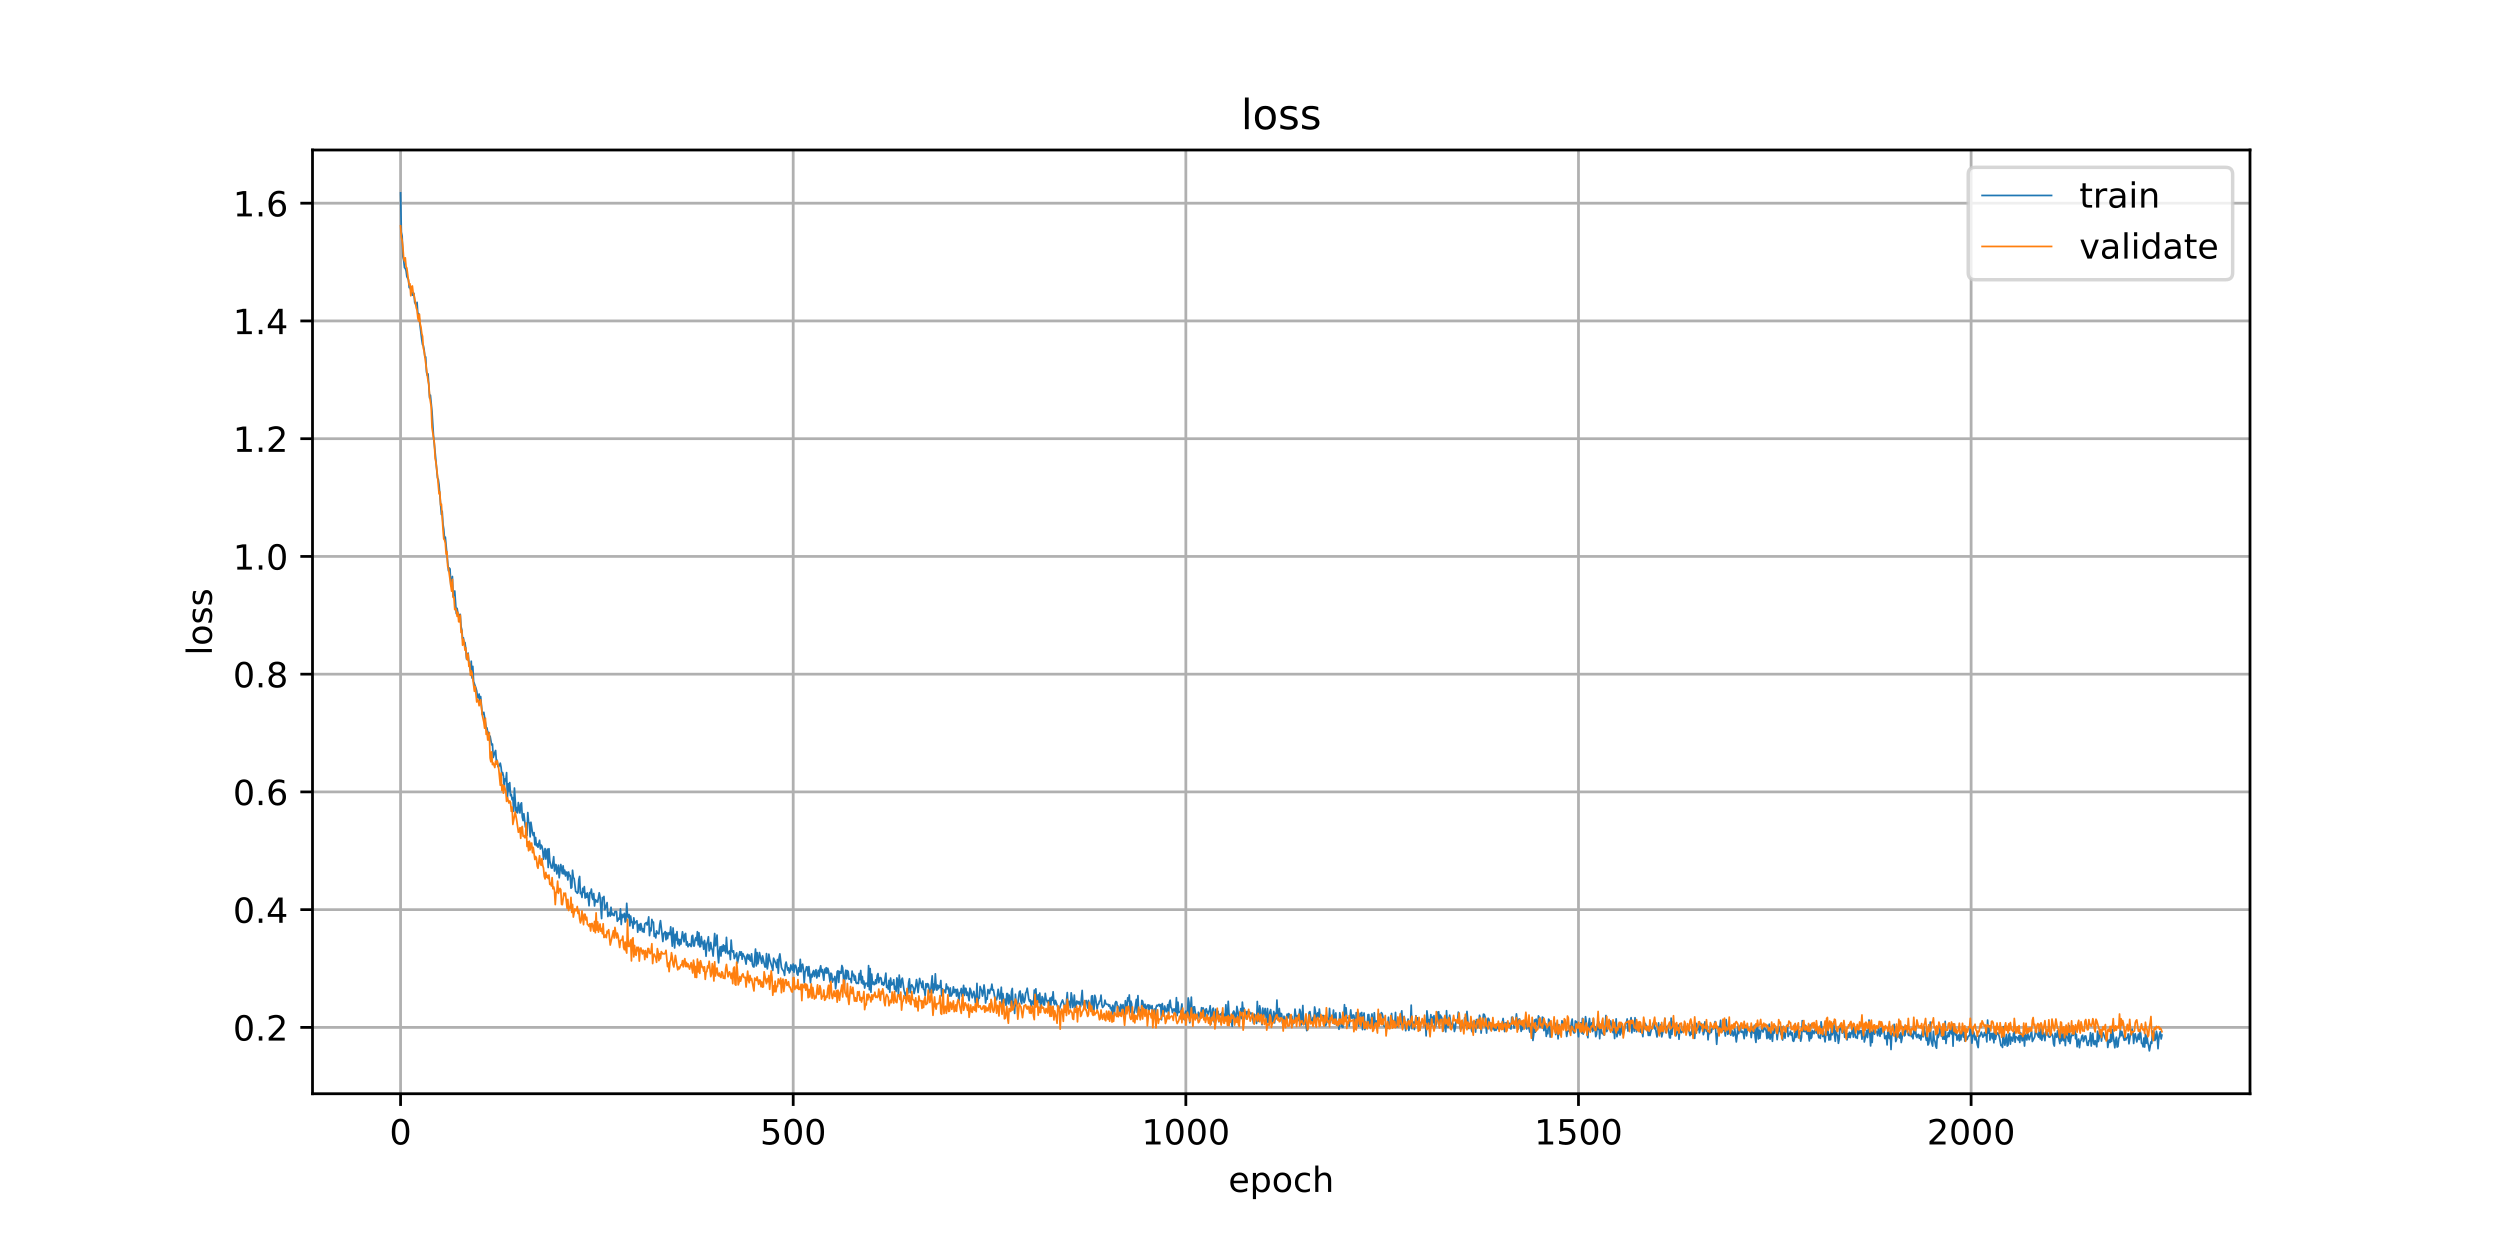 <?xml version="1.0" encoding="utf-8" standalone="no"?>
<!DOCTYPE svg PUBLIC "-//W3C//DTD SVG 1.1//EN"
  "http://www.w3.org/Graphics/SVG/1.1/DTD/svg11.dtd">
<!-- Created with matplotlib (https://matplotlib.org/) -->
<svg height="360pt" version="1.1" viewBox="0 0 720 360" width="720pt" xmlns="http://www.w3.org/2000/svg" xmlns:xlink="http://www.w3.org/1999/xlink">
 <defs>
  <style type="text/css">
*{stroke-linecap:butt;stroke-linejoin:round;}
  </style>
 </defs>
 <g id="figure_1">
  <g id="patch_1">
   <path d="M 0 360 
L 720 360 
L 720 0 
L 0 0 
z
" style="fill:#ffffff;"/>
  </g>
  <g id="axes_1">
   <g id="patch_2">
    <path d="M 90 315 
L 648 315 
L 648 43.2 
L 90 43.2 
z
" style="fill:#ffffff;"/>
   </g>
   <g id="matplotlib.axis_1">
    <g id="xtick_1">
     <g id="line2d_1">
      <path clip-path="url(#pb79b13aa94)" d="M 115.364 315 
L 115.364 43.2 
" style="fill:none;stroke:#b0b0b0;stroke-linecap:square;stroke-width:0.8;"/>
     </g>
     <g id="line2d_2">
      <defs>
       <path d="M 0 0 
L 0 3.5 
" id="m6a18628555" style="stroke:#000000;stroke-width:0.8;"/>
      </defs>
      <g>
       <use style="stroke:#000000;stroke-width:0.8;" x="115.364" xlink:href="#m6a18628555" y="315"/>
      </g>
     </g>
     <g id="text_1">
      <!-- 0 -->
      <defs>
       <path d="M 31.781 66.406 
Q 24.172 66.406 20.328 58.906 
Q 16.5 51.422 16.5 36.375 
Q 16.5 21.391 20.328 13.891 
Q 24.172 6.391 31.781 6.391 
Q 39.453 6.391 43.281 13.891 
Q 47.125 21.391 47.125 36.375 
Q 47.125 51.422 43.281 58.906 
Q 39.453 66.406 31.781 66.406 
z
M 31.781 74.219 
Q 44.047 74.219 50.516 64.516 
Q 56.984 54.828 56.984 36.375 
Q 56.984 17.969 50.516 8.266 
Q 44.047 -1.422 31.781 -1.422 
Q 19.531 -1.422 13.062 8.266 
Q 6.594 17.969 6.594 36.375 
Q 6.594 54.828 13.062 64.516 
Q 19.531 74.219 31.781 74.219 
z
" id="DejaVuSans-48"/>
      </defs>
      <g transform="translate(112.182 329.598)scale(0.1 -0.1)">
       <use xlink:href="#DejaVuSans-48"/>
      </g>
     </g>
    </g>
    <g id="xtick_2">
     <g id="line2d_3">
      <path clip-path="url(#pb79b13aa94)" d="M 228.443 315 
L 228.443 43.2 
" style="fill:none;stroke:#b0b0b0;stroke-linecap:square;stroke-width:0.8;"/>
     </g>
     <g id="line2d_4">
      <g>
       <use style="stroke:#000000;stroke-width:0.8;" x="228.443" xlink:href="#m6a18628555" y="315"/>
      </g>
     </g>
     <g id="text_2">
      <!-- 500 -->
      <defs>
       <path d="M 10.797 72.906 
L 49.516 72.906 
L 49.516 64.594 
L 19.828 64.594 
L 19.828 46.734 
Q 21.969 47.469 24.109 47.828 
Q 26.266 48.188 28.422 48.188 
Q 40.625 48.188 47.75 41.5 
Q 54.891 34.812 54.891 23.391 
Q 54.891 11.625 47.562 5.094 
Q 40.234 -1.422 26.906 -1.422 
Q 22.312 -1.422 17.547 -0.641 
Q 12.797 0.141 7.719 1.703 
L 7.719 11.625 
Q 12.109 9.234 16.797 8.062 
Q 21.484 6.891 26.703 6.891 
Q 35.156 6.891 40.078 11.328 
Q 45.016 15.766 45.016 23.391 
Q 45.016 31 40.078 35.438 
Q 35.156 39.891 26.703 39.891 
Q 22.75 39.891 18.812 39.016 
Q 14.891 38.141 10.797 36.281 
z
" id="DejaVuSans-53"/>
      </defs>
      <g transform="translate(218.899 329.598)scale(0.1 -0.1)">
       <use xlink:href="#DejaVuSans-53"/>
       <use x="63.623" xlink:href="#DejaVuSans-48"/>
       <use x="127.246" xlink:href="#DejaVuSans-48"/>
      </g>
     </g>
    </g>
    <g id="xtick_3">
     <g id="line2d_5">
      <path clip-path="url(#pb79b13aa94)" d="M 341.522 315 
L 341.522 43.2 
" style="fill:none;stroke:#b0b0b0;stroke-linecap:square;stroke-width:0.8;"/>
     </g>
     <g id="line2d_6">
      <g>
       <use style="stroke:#000000;stroke-width:0.8;" x="341.522" xlink:href="#m6a18628555" y="315"/>
      </g>
     </g>
     <g id="text_3">
      <!-- 1000 -->
      <defs>
       <path d="M 12.406 8.297 
L 28.516 8.297 
L 28.516 63.922 
L 10.984 60.406 
L 10.984 69.391 
L 28.422 72.906 
L 38.281 72.906 
L 38.281 8.297 
L 54.391 8.297 
L 54.391 0 
L 12.406 0 
z
" id="DejaVuSans-49"/>
      </defs>
      <g transform="translate(328.797 329.598)scale(0.1 -0.1)">
       <use xlink:href="#DejaVuSans-49"/>
       <use x="63.623" xlink:href="#DejaVuSans-48"/>
       <use x="127.246" xlink:href="#DejaVuSans-48"/>
       <use x="190.869" xlink:href="#DejaVuSans-48"/>
      </g>
     </g>
    </g>
    <g id="xtick_4">
     <g id="line2d_7">
      <path clip-path="url(#pb79b13aa94)" d="M 454.601 315 
L 454.601 43.2 
" style="fill:none;stroke:#b0b0b0;stroke-linecap:square;stroke-width:0.8;"/>
     </g>
     <g id="line2d_8">
      <g>
       <use style="stroke:#000000;stroke-width:0.8;" x="454.601" xlink:href="#m6a18628555" y="315"/>
      </g>
     </g>
     <g id="text_4">
      <!-- 1500 -->
      <g transform="translate(441.876 329.598)scale(0.1 -0.1)">
       <use xlink:href="#DejaVuSans-49"/>
       <use x="63.623" xlink:href="#DejaVuSans-53"/>
       <use x="127.246" xlink:href="#DejaVuSans-48"/>
       <use x="190.869" xlink:href="#DejaVuSans-48"/>
      </g>
     </g>
    </g>
    <g id="xtick_5">
     <g id="line2d_9">
      <path clip-path="url(#pb79b13aa94)" d="M 567.68 315 
L 567.68 43.2 
" style="fill:none;stroke:#b0b0b0;stroke-linecap:square;stroke-width:0.8;"/>
     </g>
     <g id="line2d_10">
      <g>
       <use style="stroke:#000000;stroke-width:0.8;" x="567.68" xlink:href="#m6a18628555" y="315"/>
      </g>
     </g>
     <g id="text_5">
      <!-- 2000 -->
      <defs>
       <path d="M 19.188 8.297 
L 53.609 8.297 
L 53.609 0 
L 7.328 0 
L 7.328 8.297 
Q 12.938 14.109 22.625 23.891 
Q 32.328 33.688 34.812 36.531 
Q 39.547 41.844 41.422 45.531 
Q 43.312 49.219 43.312 52.781 
Q 43.312 58.594 39.234 62.25 
Q 35.156 65.922 28.609 65.922 
Q 23.969 65.922 18.812 64.312 
Q 13.672 62.703 7.812 59.422 
L 7.812 69.391 
Q 13.766 71.781 18.938 73 
Q 24.125 74.219 28.422 74.219 
Q 39.75 74.219 46.484 68.547 
Q 53.219 62.891 53.219 53.422 
Q 53.219 48.922 51.531 44.891 
Q 49.859 40.875 45.406 35.406 
Q 44.188 33.984 37.641 27.219 
Q 31.109 20.453 19.188 8.297 
z
" id="DejaVuSans-50"/>
      </defs>
      <g transform="translate(554.955 329.598)scale(0.1 -0.1)">
       <use xlink:href="#DejaVuSans-50"/>
       <use x="63.623" xlink:href="#DejaVuSans-48"/>
       <use x="127.246" xlink:href="#DejaVuSans-48"/>
       <use x="190.869" xlink:href="#DejaVuSans-48"/>
      </g>
     </g>
    </g>
    <g id="text_6">
     <!-- epoch -->
     <defs>
      <path d="M 56.203 29.594 
L 56.203 25.203 
L 14.891 25.203 
Q 15.484 15.922 20.484 11.062 
Q 25.484 6.203 34.422 6.203 
Q 39.594 6.203 44.453 7.469 
Q 49.312 8.734 54.109 11.281 
L 54.109 2.781 
Q 49.266 0.734 44.188 -0.344 
Q 39.109 -1.422 33.891 -1.422 
Q 20.797 -1.422 13.156 6.188 
Q 5.516 13.812 5.516 26.812 
Q 5.516 40.234 12.766 48.109 
Q 20.016 56 32.328 56 
Q 43.359 56 49.781 48.891 
Q 56.203 41.797 56.203 29.594 
z
M 47.219 32.234 
Q 47.125 39.594 43.094 43.984 
Q 39.062 48.391 32.422 48.391 
Q 24.906 48.391 20.391 44.141 
Q 15.875 39.891 15.188 32.172 
z
" id="DejaVuSans-101"/>
      <path d="M 18.109 8.203 
L 18.109 -20.797 
L 9.078 -20.797 
L 9.078 54.688 
L 18.109 54.688 
L 18.109 46.391 
Q 20.953 51.266 25.266 53.625 
Q 29.594 56 35.594 56 
Q 45.562 56 51.781 48.094 
Q 58.016 40.188 58.016 27.297 
Q 58.016 14.406 51.781 6.484 
Q 45.562 -1.422 35.594 -1.422 
Q 29.594 -1.422 25.266 0.953 
Q 20.953 3.328 18.109 8.203 
z
M 48.688 27.297 
Q 48.688 37.203 44.609 42.844 
Q 40.531 48.484 33.406 48.484 
Q 26.266 48.484 22.188 42.844 
Q 18.109 37.203 18.109 27.297 
Q 18.109 17.391 22.188 11.75 
Q 26.266 6.109 33.406 6.109 
Q 40.531 6.109 44.609 11.75 
Q 48.688 17.391 48.688 27.297 
z
" id="DejaVuSans-112"/>
      <path d="M 30.609 48.391 
Q 23.391 48.391 19.188 42.75 
Q 14.984 37.109 14.984 27.297 
Q 14.984 17.484 19.156 11.844 
Q 23.344 6.203 30.609 6.203 
Q 37.797 6.203 41.984 11.859 
Q 46.188 17.531 46.188 27.297 
Q 46.188 37.016 41.984 42.703 
Q 37.797 48.391 30.609 48.391 
z
M 30.609 56 
Q 42.328 56 49.016 48.375 
Q 55.719 40.766 55.719 27.297 
Q 55.719 13.875 49.016 6.219 
Q 42.328 -1.422 30.609 -1.422 
Q 18.844 -1.422 12.172 6.219 
Q 5.516 13.875 5.516 27.297 
Q 5.516 40.766 12.172 48.375 
Q 18.844 56 30.609 56 
z
" id="DejaVuSans-111"/>
      <path d="M 48.781 52.594 
L 48.781 44.188 
Q 44.969 46.297 41.141 47.344 
Q 37.312 48.391 33.406 48.391 
Q 24.656 48.391 19.812 42.844 
Q 14.984 37.312 14.984 27.297 
Q 14.984 17.281 19.812 11.734 
Q 24.656 6.203 33.406 6.203 
Q 37.312 6.203 41.141 7.25 
Q 44.969 8.297 48.781 10.406 
L 48.781 2.094 
Q 45.016 0.344 40.984 -0.531 
Q 36.969 -1.422 32.422 -1.422 
Q 20.062 -1.422 12.781 6.344 
Q 5.516 14.109 5.516 27.297 
Q 5.516 40.672 12.859 48.328 
Q 20.219 56 33.016 56 
Q 37.156 56 41.109 55.141 
Q 45.062 54.297 48.781 52.594 
z
" id="DejaVuSans-99"/>
      <path d="M 54.891 33.016 
L 54.891 0 
L 45.906 0 
L 45.906 32.719 
Q 45.906 40.484 42.875 44.328 
Q 39.844 48.188 33.797 48.188 
Q 26.516 48.188 22.312 43.547 
Q 18.109 38.922 18.109 30.906 
L 18.109 0 
L 9.078 0 
L 9.078 75.984 
L 18.109 75.984 
L 18.109 46.188 
Q 21.344 51.125 25.703 53.562 
Q 30.078 56 35.797 56 
Q 45.219 56 50.047 50.172 
Q 54.891 44.344 54.891 33.016 
z
" id="DejaVuSans-104"/>
     </defs>
     <g transform="translate(353.772 343.277)scale(0.1 -0.1)">
      <use xlink:href="#DejaVuSans-101"/>
      <use x="61.523" xlink:href="#DejaVuSans-112"/>
      <use x="125" xlink:href="#DejaVuSans-111"/>
      <use x="186.182" xlink:href="#DejaVuSans-99"/>
      <use x="241.162" xlink:href="#DejaVuSans-104"/>
     </g>
    </g>
   </g>
   <g id="matplotlib.axis_2">
    <g id="ytick_1">
     <g id="line2d_11">
      <path clip-path="url(#pb79b13aa94)" d="M 90 295.885 
L 648 295.885 
" style="fill:none;stroke:#b0b0b0;stroke-linecap:square;stroke-width:0.8;"/>
     </g>
     <g id="line2d_12">
      <defs>
       <path d="M 0 0 
L -3.5 0 
" id="m8715f98587" style="stroke:#000000;stroke-width:0.8;"/>
      </defs>
      <g>
       <use style="stroke:#000000;stroke-width:0.8;" x="90" xlink:href="#m8715f98587" y="295.885"/>
      </g>
     </g>
     <g id="text_7">
      <!-- 0.2 -->
      <defs>
       <path d="M 10.688 12.406 
L 21 12.406 
L 21 0 
L 10.688 0 
z
" id="DejaVuSans-46"/>
      </defs>
      <g transform="translate(67.097 299.684)scale(0.1 -0.1)">
       <use xlink:href="#DejaVuSans-48"/>
       <use x="63.623" xlink:href="#DejaVuSans-46"/>
       <use x="95.41" xlink:href="#DejaVuSans-50"/>
      </g>
     </g>
    </g>
    <g id="ytick_2">
     <g id="line2d_13">
      <path clip-path="url(#pb79b13aa94)" d="M 90 261.976 
L 648 261.976 
" style="fill:none;stroke:#b0b0b0;stroke-linecap:square;stroke-width:0.8;"/>
     </g>
     <g id="line2d_14">
      <g>
       <use style="stroke:#000000;stroke-width:0.8;" x="90" xlink:href="#m8715f98587" y="261.976"/>
      </g>
     </g>
     <g id="text_8">
      <!-- 0.4 -->
      <defs>
       <path d="M 37.797 64.312 
L 12.891 25.391 
L 37.797 25.391 
z
M 35.203 72.906 
L 47.609 72.906 
L 47.609 25.391 
L 58.016 25.391 
L 58.016 17.188 
L 47.609 17.188 
L 47.609 0 
L 37.797 0 
L 37.797 17.188 
L 4.891 17.188 
L 4.891 26.703 
z
" id="DejaVuSans-52"/>
      </defs>
      <g transform="translate(67.097 265.775)scale(0.1 -0.1)">
       <use xlink:href="#DejaVuSans-48"/>
       <use x="63.623" xlink:href="#DejaVuSans-46"/>
       <use x="95.41" xlink:href="#DejaVuSans-52"/>
      </g>
     </g>
    </g>
    <g id="ytick_3">
     <g id="line2d_15">
      <path clip-path="url(#pb79b13aa94)" d="M 90 228.068 
L 648 228.068 
" style="fill:none;stroke:#b0b0b0;stroke-linecap:square;stroke-width:0.8;"/>
     </g>
     <g id="line2d_16">
      <g>
       <use style="stroke:#000000;stroke-width:0.8;" x="90" xlink:href="#m8715f98587" y="228.068"/>
      </g>
     </g>
     <g id="text_9">
      <!-- 0.6 -->
      <defs>
       <path d="M 33.016 40.375 
Q 26.375 40.375 22.484 35.828 
Q 18.609 31.297 18.609 23.391 
Q 18.609 15.531 22.484 10.953 
Q 26.375 6.391 33.016 6.391 
Q 39.656 6.391 43.531 10.953 
Q 47.406 15.531 47.406 23.391 
Q 47.406 31.297 43.531 35.828 
Q 39.656 40.375 33.016 40.375 
z
M 52.594 71.297 
L 52.594 62.312 
Q 48.875 64.062 45.094 64.984 
Q 41.312 65.922 37.594 65.922 
Q 27.828 65.922 22.672 59.328 
Q 17.531 52.734 16.797 39.406 
Q 19.672 43.656 24.016 45.922 
Q 28.375 48.188 33.594 48.188 
Q 44.578 48.188 50.953 41.516 
Q 57.328 34.859 57.328 23.391 
Q 57.328 12.156 50.688 5.359 
Q 44.047 -1.422 33.016 -1.422 
Q 20.359 -1.422 13.672 8.266 
Q 6.984 17.969 6.984 36.375 
Q 6.984 53.656 15.188 63.938 
Q 23.391 74.219 37.203 74.219 
Q 40.922 74.219 44.703 73.484 
Q 48.484 72.75 52.594 71.297 
z
" id="DejaVuSans-54"/>
      </defs>
      <g transform="translate(67.097 231.867)scale(0.1 -0.1)">
       <use xlink:href="#DejaVuSans-48"/>
       <use x="63.623" xlink:href="#DejaVuSans-46"/>
       <use x="95.41" xlink:href="#DejaVuSans-54"/>
      </g>
     </g>
    </g>
    <g id="ytick_4">
     <g id="line2d_17">
      <path clip-path="url(#pb79b13aa94)" d="M 90 194.16 
L 648 194.16 
" style="fill:none;stroke:#b0b0b0;stroke-linecap:square;stroke-width:0.8;"/>
     </g>
     <g id="line2d_18">
      <g>
       <use style="stroke:#000000;stroke-width:0.8;" x="90" xlink:href="#m8715f98587" y="194.16"/>
      </g>
     </g>
     <g id="text_10">
      <!-- 0.8 -->
      <defs>
       <path d="M 31.781 34.625 
Q 24.75 34.625 20.719 30.859 
Q 16.703 27.094 16.703 20.516 
Q 16.703 13.922 20.719 10.156 
Q 24.75 6.391 31.781 6.391 
Q 38.812 6.391 42.859 10.172 
Q 46.922 13.969 46.922 20.516 
Q 46.922 27.094 42.891 30.859 
Q 38.875 34.625 31.781 34.625 
z
M 21.922 38.812 
Q 15.578 40.375 12.031 44.719 
Q 8.5 49.078 8.5 55.328 
Q 8.5 64.062 14.719 69.141 
Q 20.953 74.219 31.781 74.219 
Q 42.672 74.219 48.875 69.141 
Q 55.078 64.062 55.078 55.328 
Q 55.078 49.078 51.531 44.719 
Q 48 40.375 41.703 38.812 
Q 48.828 37.156 52.797 32.312 
Q 56.781 27.484 56.781 20.516 
Q 56.781 9.906 50.312 4.234 
Q 43.844 -1.422 31.781 -1.422 
Q 19.734 -1.422 13.25 4.234 
Q 6.781 9.906 6.781 20.516 
Q 6.781 27.484 10.781 32.312 
Q 14.797 37.156 21.922 38.812 
z
M 18.312 54.391 
Q 18.312 48.734 21.844 45.562 
Q 25.391 42.391 31.781 42.391 
Q 38.141 42.391 41.719 45.562 
Q 45.312 48.734 45.312 54.391 
Q 45.312 60.062 41.719 63.234 
Q 38.141 66.406 31.781 66.406 
Q 25.391 66.406 21.844 63.234 
Q 18.312 60.062 18.312 54.391 
z
" id="DejaVuSans-56"/>
      </defs>
      <g transform="translate(67.097 197.959)scale(0.1 -0.1)">
       <use xlink:href="#DejaVuSans-48"/>
       <use x="63.623" xlink:href="#DejaVuSans-46"/>
       <use x="95.41" xlink:href="#DejaVuSans-56"/>
      </g>
     </g>
    </g>
    <g id="ytick_5">
     <g id="line2d_19">
      <path clip-path="url(#pb79b13aa94)" d="M 90 160.251 
L 648 160.251 
" style="fill:none;stroke:#b0b0b0;stroke-linecap:square;stroke-width:0.8;"/>
     </g>
     <g id="line2d_20">
      <g>
       <use style="stroke:#000000;stroke-width:0.8;" x="90" xlink:href="#m8715f98587" y="160.251"/>
      </g>
     </g>
     <g id="text_11">
      <!-- 1.0 -->
      <g transform="translate(67.097 164.051)scale(0.1 -0.1)">
       <use xlink:href="#DejaVuSans-49"/>
       <use x="63.623" xlink:href="#DejaVuSans-46"/>
       <use x="95.41" xlink:href="#DejaVuSans-48"/>
      </g>
     </g>
    </g>
    <g id="ytick_6">
     <g id="line2d_21">
      <path clip-path="url(#pb79b13aa94)" d="M 90 126.343 
L 648 126.343 
" style="fill:none;stroke:#b0b0b0;stroke-linecap:square;stroke-width:0.8;"/>
     </g>
     <g id="line2d_22">
      <g>
       <use style="stroke:#000000;stroke-width:0.8;" x="90" xlink:href="#m8715f98587" y="126.343"/>
      </g>
     </g>
     <g id="text_12">
      <!-- 1.2 -->
      <g transform="translate(67.097 130.142)scale(0.1 -0.1)">
       <use xlink:href="#DejaVuSans-49"/>
       <use x="63.623" xlink:href="#DejaVuSans-46"/>
       <use x="95.41" xlink:href="#DejaVuSans-50"/>
      </g>
     </g>
    </g>
    <g id="ytick_7">
     <g id="line2d_23">
      <path clip-path="url(#pb79b13aa94)" d="M 90 92.435 
L 648 92.435 
" style="fill:none;stroke:#b0b0b0;stroke-linecap:square;stroke-width:0.8;"/>
     </g>
     <g id="line2d_24">
      <g>
       <use style="stroke:#000000;stroke-width:0.8;" x="90" xlink:href="#m8715f98587" y="92.435"/>
      </g>
     </g>
     <g id="text_13">
      <!-- 1.4 -->
      <g transform="translate(67.097 96.234)scale(0.1 -0.1)">
       <use xlink:href="#DejaVuSans-49"/>
       <use x="63.623" xlink:href="#DejaVuSans-46"/>
       <use x="95.41" xlink:href="#DejaVuSans-52"/>
      </g>
     </g>
    </g>
    <g id="ytick_8">
     <g id="line2d_25">
      <path clip-path="url(#pb79b13aa94)" d="M 90 58.526 
L 648 58.526 
" style="fill:none;stroke:#b0b0b0;stroke-linecap:square;stroke-width:0.8;"/>
     </g>
     <g id="line2d_26">
      <g>
       <use style="stroke:#000000;stroke-width:0.8;" x="90" xlink:href="#m8715f98587" y="58.526"/>
      </g>
     </g>
     <g id="text_14">
      <!-- 1.6 -->
      <g transform="translate(67.097 62.326)scale(0.1 -0.1)">
       <use xlink:href="#DejaVuSans-49"/>
       <use x="63.623" xlink:href="#DejaVuSans-46"/>
       <use x="95.41" xlink:href="#DejaVuSans-54"/>
      </g>
     </g>
    </g>
    <g id="text_15">
     <!-- loss -->
     <defs>
      <path d="M 9.422 75.984 
L 18.406 75.984 
L 18.406 0 
L 9.422 0 
z
" id="DejaVuSans-108"/>
      <path d="M 44.281 53.078 
L 44.281 44.578 
Q 40.484 46.531 36.375 47.5 
Q 32.281 48.484 27.875 48.484 
Q 21.188 48.484 17.844 46.438 
Q 14.5 44.391 14.5 40.281 
Q 14.5 37.156 16.891 35.375 
Q 19.281 33.594 26.516 31.984 
L 29.594 31.297 
Q 39.156 29.25 43.188 25.516 
Q 47.219 21.781 47.219 15.094 
Q 47.219 7.469 41.188 3.016 
Q 35.156 -1.422 24.609 -1.422 
Q 20.219 -1.422 15.453 -0.562 
Q 10.688 0.297 5.422 2 
L 5.422 11.281 
Q 10.406 8.688 15.234 7.391 
Q 20.062 6.109 24.812 6.109 
Q 31.156 6.109 34.562 8.281 
Q 37.984 10.453 37.984 14.406 
Q 37.984 18.062 35.516 20.016 
Q 33.062 21.969 24.703 23.781 
L 21.578 24.516 
Q 13.234 26.266 9.516 29.906 
Q 5.812 33.547 5.812 39.891 
Q 5.812 47.609 11.281 51.797 
Q 16.75 56 26.812 56 
Q 31.781 56 36.172 55.266 
Q 40.578 54.547 44.281 53.078 
z
" id="DejaVuSans-115"/>
     </defs>
     <g transform="translate(61.017 188.758)rotate(-90)scale(0.1 -0.1)">
      <use xlink:href="#DejaVuSans-108"/>
      <use x="27.783" xlink:href="#DejaVuSans-111"/>
      <use x="88.965" xlink:href="#DejaVuSans-115"/>
      <use x="141.064" xlink:href="#DejaVuSans-115"/>
     </g>
    </g>
   </g>
   <g id="line2d_27">
    <path clip-path="url(#pb79b13aa94)" d="M 115.364 55.555 
L 115.59 66.821 
L 115.816 68.014 
L 116.042 73.93 
L 116.268 75.004 
L 116.494 77.091 
L 116.721 77.268 
L 116.947 77.946 
L 117.173 79.673 
L 117.625 80.562 
L 117.851 82.83 
L 118.078 82.796 
L 118.304 83.437 
L 118.756 85.029 
L 118.982 84.316 
L 119.208 84.498 
L 119.434 87.098 
L 119.887 87.973 
L 120.113 87.08 
L 120.339 90.502 
L 120.565 90.333 
L 121.47 97.839 
L 121.696 99.276 
L 121.922 99.513 
L 122.148 100.727 
L 122.375 102.847 
L 122.601 102.804 
L 122.827 107.136 
L 123.053 108.102 
L 123.279 107.694 
L 123.731 114.635 
L 123.958 113.818 
L 124.41 118.475 
L 124.862 125.806 
L 125.315 130.254 
L 125.993 137.616 
L 126.219 138.064 
L 126.445 139.638 
L 127.124 148.172 
L 127.35 147.252 
L 127.576 150.921 
L 127.802 152.394 
L 128.028 155.235 
L 128.255 154.694 
L 129.159 164.393 
L 129.385 163.568 
L 129.612 163.873 
L 129.838 168.705 
L 130.064 168.731 
L 130.29 166.032 
L 130.516 171.826 
L 130.742 170.365 
L 130.969 170.213 
L 131.421 176.728 
L 131.647 175.217 
L 131.873 176.665 
L 132.099 176.944 
L 132.325 178.809 
L 132.552 176.939 
L 132.778 180.438 
L 133.004 181.391 
L 133.23 184.002 
L 133.456 183.693 
L 133.682 185.548 
L 133.909 185.038 
L 134.135 186.763 
L 134.361 189.785 
L 134.813 188.099 
L 135.039 190.786 
L 135.266 191.72 
L 135.492 193.216 
L 135.718 190.433 
L 135.944 195.255 
L 136.17 191.915 
L 136.396 196.269 
L 137.075 198.194 
L 137.301 199.026 
L 137.527 200.769 
L 137.753 201.004 
L 137.979 199.88 
L 138.206 201.916 
L 138.432 200.615 
L 138.884 205.73 
L 139.11 205.717 
L 139.336 205.146 
L 140.015 209.512 
L 140.241 209.621 
L 140.467 210.95 
L 140.693 210.899 
L 140.92 213.227 
L 141.146 212.015 
L 141.598 214.537 
L 141.824 214.288 
L 142.05 218.16 
L 142.503 216.708 
L 142.729 216.144 
L 142.955 219.165 
L 143.181 218.975 
L 143.407 220.77 
L 143.633 220.816 
L 144.086 219.797 
L 144.312 220.984 
L 144.538 223.148 
L 144.764 222.497 
L 144.99 223.541 
L 145.217 226.86 
L 145.443 224.325 
L 145.669 224.888 
L 145.895 222.521 
L 146.121 229.923 
L 146.347 225.728 
L 146.573 227.831 
L 146.8 225.394 
L 147.026 229.141 
L 147.252 228.8 
L 147.478 230.306 
L 147.704 229.723 
L 147.93 233.648 
L 148.157 226.959 
L 148.609 233.98 
L 148.835 232.595 
L 149.061 234.093 
L 149.287 231.142 
L 149.74 234.13 
L 149.966 231.625 
L 150.192 231.214 
L 150.418 235.303 
L 150.644 236.328 
L 150.87 234.347 
L 151.323 238.192 
L 151.549 237.686 
L 151.775 240.556 
L 152.001 234.025 
L 152.227 236.745 
L 152.454 237.046 
L 152.68 241.006 
L 152.906 236.809 
L 153.358 239.887 
L 153.584 240.64 
L 153.811 239.799 
L 154.037 243.284 
L 154.263 241.198 
L 154.489 243.591 
L 154.715 243.034 
L 154.941 244.008 
L 155.394 242.01 
L 155.62 244.489 
L 155.846 243.38 
L 156.072 243.708 
L 156.298 244.781 
L 156.524 247.478 
L 156.977 244.394 
L 157.203 247.405 
L 157.429 245.311 
L 157.655 244.567 
L 157.881 249.826 
L 158.108 244.432 
L 158.334 247.883 
L 158.786 249.968 
L 159.012 250.015 
L 159.464 246.729 
L 159.691 250.859 
L 159.917 248.996 
L 160.143 249.033 
L 160.369 251.688 
L 160.821 249.185 
L 161.048 252.784 
L 161.5 248.979 
L 161.952 251.592 
L 162.178 249.372 
L 162.405 251.698 
L 162.631 250.602 
L 162.857 252.279 
L 163.083 251.159 
L 163.309 251.215 
L 163.535 253.42 
L 163.761 251.141 
L 163.988 252.294 
L 164.214 252.121 
L 164.44 255.799 
L 164.666 255.556 
L 164.892 250.637 
L 165.118 252.759 
L 165.345 252.987 
L 165.797 256.768 
L 166.023 256.866 
L 166.249 257.263 
L 166.475 256.996 
L 166.702 253.327 
L 166.928 252.428 
L 167.154 257.354 
L 167.38 257.014 
L 167.606 258.453 
L 167.832 255.825 
L 168.058 256.955 
L 168.285 255.354 
L 168.511 258.628 
L 168.737 257.336 
L 168.963 258.423 
L 169.189 257.158 
L 169.415 258.545 
L 169.642 260.851 
L 169.868 257.055 
L 170.094 257.278 
L 170.32 256.061 
L 170.546 258.529 
L 170.772 259.057 
L 170.999 257.343 
L 171.225 260.917 
L 171.451 259.106 
L 171.677 259.748 
L 171.903 259.329 
L 172.129 259.806 
L 172.582 257.125 
L 172.808 258.284 
L 173.26 264.541 
L 173.486 258.501 
L 173.712 258.838 
L 173.939 258.186 
L 174.165 262.006 
L 174.391 261.449 
L 174.843 259.948 
L 175.069 263.953 
L 175.296 263.032 
L 175.522 262.725 
L 175.748 263.832 
L 175.974 261.299 
L 176.2 263.473 
L 176.426 263.026 
L 176.652 263.6 
L 176.879 263.682 
L 177.105 262.516 
L 177.557 262.527 
L 177.783 265.324 
L 178.009 264.982 
L 178.236 264.403 
L 178.462 264.698 
L 178.688 261.768 
L 178.914 266.251 
L 179.14 263.355 
L 179.366 264.239 
L 179.819 263.059 
L 180.045 265.535 
L 180.271 265.156 
L 180.497 260.159 
L 180.723 263.816 
L 180.949 264.302 
L 181.176 263.357 
L 181.402 266.642 
L 181.628 263.818 
L 181.854 265.612 
L 182.08 265.522 
L 182.306 267.349 
L 182.533 264.344 
L 182.759 266.083 
L 182.985 265.617 
L 183.211 265.49 
L 183.437 265.184 
L 183.663 268.471 
L 183.89 266.477 
L 184.116 266.193 
L 184.342 267.933 
L 184.568 265.987 
L 185.02 268.298 
L 185.247 267.482 
L 185.473 268.49 
L 185.699 266.089 
L 186.151 265.704 
L 186.377 266.4 
L 186.603 265.533 
L 186.83 264.065 
L 187.056 269.454 
L 187.282 267.295 
L 187.508 268.066 
L 187.734 264.796 
L 187.96 265.579 
L 188.187 265.573 
L 188.413 269.66 
L 188.639 268.956 
L 188.865 270.115 
L 189.091 268.106 
L 189.317 268.682 
L 189.544 268.895 
L 189.77 268.945 
L 189.996 266.323 
L 190.222 265.155 
L 190.674 269.078 
L 190.9 271.151 
L 191.127 268.867 
L 191.353 268.713 
L 191.579 268.306 
L 191.805 270.658 
L 192.031 268.618 
L 192.257 270.32 
L 192.484 268.801 
L 192.71 268.624 
L 192.936 269.183 
L 193.162 266.933 
L 193.614 272.493 
L 193.841 267.264 
L 194.293 273.007 
L 194.519 269.081 
L 194.745 270.73 
L 194.971 268.319 
L 195.197 271.83 
L 195.424 270.492 
L 195.65 272.338 
L 195.876 270.616 
L 196.102 271.896 
L 196.554 268.355 
L 197.007 271.221 
L 197.233 269.144 
L 197.459 268.83 
L 197.685 272.175 
L 197.911 271.223 
L 198.138 272.663 
L 198.59 271.823 
L 199.042 272.602 
L 199.268 269.599 
L 199.494 269.386 
L 199.721 272.414 
L 199.947 272.445 
L 200.173 270.695 
L 200.399 270.044 
L 200.625 270.855 
L 200.851 268.33 
L 201.078 272.102 
L 201.304 268.67 
L 201.53 272.678 
L 201.756 272.611 
L 201.982 269.733 
L 202.208 271.776 
L 202.435 271.324 
L 202.661 273.389 
L 202.887 270.847 
L 203.113 272.204 
L 203.339 275.388 
L 203.565 271.858 
L 203.791 271.158 
L 204.018 269.794 
L 204.244 273.85 
L 204.47 273.24 
L 204.696 271.437 
L 204.922 273.245 
L 205.148 273.43 
L 205.375 275.346 
L 205.827 268.858 
L 206.053 272.389 
L 206.279 271.433 
L 206.505 269.309 
L 206.732 274.765 
L 206.958 277.296 
L 207.184 273.919 
L 207.41 272.687 
L 207.636 275.335 
L 207.862 272.552 
L 208.088 273.953 
L 208.315 272.123 
L 208.541 273.826 
L 208.767 272.414 
L 208.993 274.46 
L 209.219 269.969 
L 209.445 273.613 
L 209.672 274.685 
L 209.898 274.47 
L 210.124 273.881 
L 210.35 276.35 
L 210.576 270.756 
L 210.802 273.687 
L 211.029 274.206 
L 211.255 273.844 
L 211.481 276.056 
L 212.159 274.44 
L 212.385 277.367 
L 213.064 274.089 
L 213.29 275.078 
L 213.516 274.156 
L 213.742 276.252 
L 213.969 274.666 
L 214.195 275.305 
L 214.421 275.487 
L 214.873 277.668 
L 215.099 275.297 
L 215.326 274.858 
L 215.552 276.218 
L 215.778 275.08 
L 216.004 276.603 
L 216.23 276.798 
L 216.456 274.7 
L 216.682 277.683 
L 216.909 278.412 
L 217.135 278.482 
L 217.587 273.331 
L 217.813 278.167 
L 218.039 274.358 
L 218.266 277.584 
L 218.492 276.46 
L 218.718 274.34 
L 219.396 277.434 
L 219.623 275.297 
L 220.301 278.481 
L 220.527 278.468 
L 220.753 274.641 
L 220.979 279.037 
L 221.206 277.523 
L 221.432 274.808 
L 221.658 276.276 
L 222.336 278.548 
L 222.563 279.471 
L 222.789 275.963 
L 223.467 277.575 
L 223.693 278.63 
L 223.92 276.345 
L 224.146 280.277 
L 224.372 275.811 
L 224.598 274.73 
L 225.05 278.582 
L 225.276 279.146 
L 225.729 279.783 
L 225.955 280.91 
L 226.181 277.848 
L 226.407 277.082 
L 226.86 279.384 
L 227.086 278.741 
L 227.312 280.206 
L 227.538 279.702 
L 227.764 277.905 
L 228.217 279.434 
L 228.443 277.66 
L 228.669 279.986 
L 228.895 278.055 
L 229.121 277.993 
L 229.347 278.752 
L 229.574 280.522 
L 229.8 280.87 
L 230.026 278.717 
L 230.252 279.821 
L 230.478 276.293 
L 230.704 279.869 
L 230.93 278.028 
L 231.157 277.691 
L 231.383 279.237 
L 231.609 283.045 
L 231.835 279.972 
L 232.061 279.481 
L 232.287 278.444 
L 232.514 278.529 
L 232.74 281.06 
L 232.966 278.382 
L 233.418 283.037 
L 233.644 280.595 
L 233.871 281.381 
L 234.097 280.064 
L 234.323 279.524 
L 234.549 281.202 
L 235.001 279.281 
L 235.227 281.649 
L 235.454 280.784 
L 235.68 279.47 
L 235.906 281.203 
L 236.132 279.148 
L 236.358 278.137 
L 236.584 279.927 
L 236.811 279.24 
L 237.263 282.312 
L 237.489 279.115 
L 237.715 280.171 
L 237.941 278.702 
L 238.168 280.283 
L 238.394 278.874 
L 238.62 279.688 
L 239.072 282.828 
L 239.298 280.268 
L 239.524 280.554 
L 239.751 282.833 
L 239.977 281.929 
L 240.203 282.152 
L 240.429 281.225 
L 240.655 284.733 
L 240.881 282.795 
L 241.108 279.823 
L 241.334 279.585 
L 241.56 282.929 
L 241.786 279.782 
L 242.012 280.209 
L 242.238 280.288 
L 242.465 278.076 
L 242.691 278.715 
L 243.143 284.616 
L 243.369 280.869 
L 243.595 279.429 
L 243.821 281.865 
L 244.048 279.549 
L 244.274 279.83 
L 244.5 281.984 
L 244.726 281.985 
L 244.952 281.852 
L 245.178 282.995 
L 245.405 279.685 
L 245.631 281.024 
L 245.857 280.618 
L 246.083 282.308 
L 246.309 281.098 
L 246.535 283.001 
L 246.762 283.238 
L 246.988 282.981 
L 247.214 283.242 
L 247.44 280.379 
L 247.666 282.147 
L 247.892 279.516 
L 248.118 283.07 
L 248.345 281.231 
L 248.571 283.424 
L 248.797 282.548 
L 249.023 284.562 
L 249.249 283.198 
L 249.702 283.166 
L 249.928 284.053 
L 250.154 278.1 
L 250.38 285.044 
L 250.606 278.953 
L 250.832 285.753 
L 251.059 280.547 
L 251.285 283.38 
L 251.511 282.795 
L 251.737 283.563 
L 251.963 283.476 
L 252.189 282.183 
L 252.415 283.245 
L 252.642 280.922 
L 252.868 280.401 
L 253.094 282.98 
L 253.32 281.807 
L 253.546 281.539 
L 253.772 281.738 
L 253.999 283.512 
L 254.225 282.961 
L 254.451 283.742 
L 254.677 283.289 
L 255.129 280.273 
L 255.356 284.385 
L 255.582 283.891 
L 255.808 284.842 
L 256.034 282.364 
L 256.26 285.759 
L 256.486 281.682 
L 256.712 283.684 
L 256.939 283.124 
L 257.165 283.53 
L 257.391 282.161 
L 257.617 284.868 
L 257.843 284.105 
L 258.069 285.54 
L 258.296 281.637 
L 258.522 282.473 
L 258.748 286.737 
L 258.974 280.829 
L 259.2 283.197 
L 259.426 284.347 
L 259.653 282.161 
L 259.879 281.72 
L 260.331 285.004 
L 260.783 286.804 
L 261.236 285.282 
L 261.462 285.989 
L 261.688 283.001 
L 261.914 281.897 
L 262.14 285.888 
L 262.366 284.072 
L 262.593 283.624 
L 263.045 284.503 
L 263.271 286.13 
L 263.723 284.038 
L 263.95 282.132 
L 264.176 283.492 
L 264.402 285.837 
L 264.854 281.787 
L 265.08 283.088 
L 265.306 283.229 
L 265.533 284.415 
L 265.759 282.546 
L 265.985 284.936 
L 266.211 285.018 
L 266.437 286.724 
L 266.663 283.324 
L 266.89 284.375 
L 267.116 283.293 
L 267.342 283.457 
L 267.794 285.922 
L 268.02 285.611 
L 268.473 281.05 
L 268.699 285.952 
L 268.925 283.413 
L 269.151 285.072 
L 269.377 280.461 
L 269.603 283.967 
L 269.83 285.173 
L 270.056 283.696 
L 270.282 284.765 
L 270.508 283.922 
L 270.734 284.322 
L 270.96 282.387 
L 271.187 286.796 
L 271.413 284.747 
L 271.639 286.075 
L 271.865 285.3 
L 272.091 285.129 
L 272.317 285.912 
L 272.544 283.391 
L 272.77 284.786 
L 272.996 284.254 
L 273.222 285.186 
L 273.448 286.849 
L 273.674 284.526 
L 273.9 286.882 
L 274.353 285.999 
L 274.579 284.213 
L 274.805 285.862 
L 275.031 284.991 
L 275.257 285.008 
L 275.484 286.879 
L 275.71 284.918 
L 275.936 286.066 
L 276.162 288.236 
L 276.388 285.955 
L 276.614 285.824 
L 276.841 284.689 
L 277.067 286.904 
L 277.293 285.983 
L 277.519 283.783 
L 277.745 286.682 
L 277.971 284.632 
L 278.198 284.672 
L 278.424 286.655 
L 278.65 285.743 
L 279.102 288.186 
L 279.328 284.608 
L 279.554 285.13 
L 280.007 287.364 
L 280.459 285.519 
L 280.685 286.626 
L 280.911 288.754 
L 281.138 288.798 
L 281.364 283.212 
L 281.59 289.249 
L 281.816 287.281 
L 282.042 287.465 
L 282.268 284.12 
L 282.495 284.859 
L 282.721 285.217 
L 282.947 286.88 
L 283.173 285.883 
L 283.399 283.672 
L 283.625 285.438 
L 283.851 288.868 
L 284.078 287.38 
L 284.304 287.761 
L 284.53 284.997 
L 284.982 286.143 
L 285.208 284.883 
L 285.435 285.049 
L 285.661 283.447 
L 285.887 285.156 
L 286.113 285.066 
L 286.565 287.705 
L 286.792 287.66 
L 287.018 287.967 
L 287.244 286.788 
L 287.47 284.938 
L 287.922 287.717 
L 288.148 286.939 
L 288.375 284.333 
L 288.601 289.521 
L 288.827 286.175 
L 289.053 288.082 
L 289.279 288.762 
L 289.505 287.757 
L 289.732 289.548 
L 289.958 286.149 
L 290.184 286.163 
L 290.41 289.093 
L 290.636 286.583 
L 291.089 289.638 
L 291.315 285.5 
L 291.541 284.673 
L 291.767 290.225 
L 291.993 288.566 
L 292.219 291.85 
L 292.445 286.343 
L 292.672 289.628 
L 292.898 288.977 
L 293.124 289.057 
L 293.576 285.664 
L 293.802 285.413 
L 294.029 288.426 
L 294.255 289.07 
L 294.481 286.287 
L 294.933 288.753 
L 295.159 287.99 
L 295.386 285.994 
L 295.612 285.618 
L 295.838 284.61 
L 296.29 287.757 
L 296.516 288.395 
L 296.742 287.997 
L 296.969 289.738 
L 297.195 288.34 
L 297.421 288.406 
L 297.647 289.322 
L 297.873 285.153 
L 298.099 289.327 
L 298.326 284.788 
L 298.552 288.162 
L 298.778 288.944 
L 299.004 286.504 
L 299.23 288.626 
L 299.456 286.011 
L 299.683 290.297 
L 299.909 289.325 
L 300.135 287.034 
L 300.361 287.498 
L 300.587 289.344 
L 300.813 289.443 
L 301.039 286.096 
L 301.266 287.636 
L 301.718 288.752 
L 301.944 288.139 
L 302.17 289.537 
L 302.396 287.435 
L 302.623 289.527 
L 302.849 287.214 
L 303.075 288.084 
L 303.301 285.642 
L 303.527 288.918 
L 303.753 289.334 
L 303.98 288.118 
L 304.658 290.123 
L 304.884 290.215 
L 305.11 290.616 
L 305.563 289.102 
L 306.015 287.988 
L 306.92 290.75 
L 307.372 285.865 
L 307.598 289.773 
L 308.05 288.37 
L 308.277 290.252 
L 308.503 285.937 
L 308.729 287.399 
L 308.955 290.118 
L 309.181 289.199 
L 309.407 286.594 
L 309.633 290.196 
L 309.86 290.04 
L 310.086 288.318 
L 310.312 288.438 
L 310.538 289.104 
L 310.764 288.443 
L 311.217 289.939 
L 311.669 285.241 
L 311.895 289.382 
L 312.121 288.784 
L 312.347 290.241 
L 312.574 288.372 
L 312.8 288.149 
L 313.026 288.847 
L 313.252 290.314 
L 313.478 288.125 
L 313.704 290.183 
L 313.93 289.435 
L 314.157 289.825 
L 314.383 286.879 
L 314.609 286.786 
L 314.835 290.821 
L 315.061 290.931 
L 315.287 286.647 
L 315.514 287.385 
L 315.966 290.595 
L 316.192 289.288 
L 316.418 289.195 
L 316.644 288.323 
L 316.871 288.256 
L 317.097 286.606 
L 317.323 289.34 
L 317.549 290.145 
L 318.001 289.539 
L 318.227 288.053 
L 318.454 289.061 
L 318.906 289.301 
L 319.132 289.265 
L 319.358 289.816 
L 319.584 289.41 
L 319.811 290.48 
L 320.037 290.148 
L 320.263 292.123 
L 320.489 289.53 
L 320.715 290.488 
L 320.941 292.241 
L 321.168 288.932 
L 321.394 288.444 
L 321.62 288.625 
L 321.846 290.355 
L 322.072 289.794 
L 322.298 290.429 
L 322.524 292.322 
L 322.751 289.277 
L 322.977 289.766 
L 323.203 290.665 
L 323.429 289.356 
L 323.655 292.271 
L 323.881 291.929 
L 324.108 288.213 
L 324.334 290.101 
L 324.56 289.875 
L 324.786 287.362 
L 325.012 288.264 
L 325.238 286.553 
L 325.465 291.558 
L 325.691 288.345 
L 325.917 289.111 
L 326.143 292.416 
L 326.369 291.511 
L 326.595 291.857 
L 326.822 290.968 
L 327.274 287.837 
L 327.5 291.549 
L 327.726 286.745 
L 327.952 291.962 
L 328.178 292.661 
L 328.405 290.851 
L 328.631 292.367 
L 328.857 288.111 
L 329.083 288.358 
L 329.309 289.772 
L 329.535 290.154 
L 329.762 289.246 
L 329.988 291.896 
L 330.214 290.043 
L 330.44 289.532 
L 330.666 289.403 
L 330.892 291.351 
L 331.119 289.506 
L 331.345 290.147 
L 331.571 290.45 
L 331.797 289.636 
L 332.023 292.214 
L 332.249 293.405 
L 332.475 290.603 
L 332.702 292.941 
L 332.928 290.194 
L 333.154 289.539 
L 333.38 289.747 
L 333.606 289.391 
L 333.832 289.268 
L 334.059 289.852 
L 334.285 289.38 
L 334.511 293.686 
L 334.737 289.024 
L 334.963 291.819 
L 335.189 292.292 
L 335.416 289.732 
L 335.868 291.405 
L 336.094 290.697 
L 336.32 289.349 
L 336.546 292.306 
L 336.772 288.777 
L 336.999 288.06 
L 337.225 290.192 
L 337.451 290.392 
L 337.677 291.643 
L 337.903 290.826 
L 338.129 290.542 
L 338.582 291.632 
L 338.808 287.334 
L 339.034 292.473 
L 339.26 288.631 
L 339.486 291.625 
L 339.713 291.383 
L 339.939 291.45 
L 340.165 290.874 
L 340.391 289.142 
L 340.617 292.975 
L 340.843 293.192 
L 341.069 293.675 
L 341.296 291.916 
L 341.522 291.213 
L 341.974 292.816 
L 342.2 287.416 
L 342.426 288.708 
L 342.653 294.546 
L 343.105 287.189 
L 343.331 292.123 
L 343.557 293.136 
L 343.783 289.999 
L 344.01 289.95 
L 344.462 293.175 
L 344.688 292.273 
L 344.914 293.412 
L 345.14 291.526 
L 345.366 291.934 
L 345.593 292.954 
L 345.819 292.324 
L 346.045 290.221 
L 346.271 292.822 
L 346.497 290.294 
L 346.723 290.941 
L 346.95 293.396 
L 347.176 290.895 
L 347.402 290.516 
L 347.854 292.284 
L 348.08 291.308 
L 348.307 291.05 
L 348.533 289.655 
L 348.759 294.916 
L 349.211 290.697 
L 349.437 290.349 
L 349.663 294.306 
L 349.89 293.779 
L 350.116 290.679 
L 350.342 292.165 
L 350.568 292.218 
L 350.794 291.292 
L 351.02 294.261 
L 351.247 292.286 
L 351.473 292.03 
L 351.699 292.371 
L 351.925 291.564 
L 352.151 293.675 
L 352.377 292.029 
L 352.604 294.253 
L 352.83 292.654 
L 353.056 289.38 
L 353.282 293.935 
L 353.508 292.754 
L 353.734 288.394 
L 353.96 292.101 
L 354.187 292.491 
L 354.413 293.628 
L 354.639 293.92 
L 354.865 295.591 
L 355.091 291.661 
L 355.317 291.181 
L 355.544 291.698 
L 355.77 293.571 
L 355.996 293.648 
L 356.222 289.852 
L 356.674 292.22 
L 356.901 294.206 
L 357.353 290.475 
L 357.579 293.333 
L 357.805 288.624 
L 358.031 291.292 
L 358.257 290.35 
L 358.484 292.153 
L 358.71 291.43 
L 358.936 293.438 
L 359.162 291.296 
L 359.388 291.431 
L 359.614 291.877 
L 359.841 291.386 
L 360.067 292.009 
L 360.293 291.788 
L 360.519 291.816 
L 360.745 292.677 
L 360.971 294.64 
L 361.198 292.086 
L 361.424 293.064 
L 361.65 292.549 
L 361.876 294.745 
L 362.102 288.43 
L 362.328 294.173 
L 362.781 289.661 
L 363.007 290.89 
L 363.233 293.704 
L 363.459 295.116 
L 363.685 290.345 
L 363.911 292.996 
L 364.364 290.452 
L 364.816 294.43 
L 365.042 290.458 
L 365.268 294.395 
L 365.495 293.72 
L 365.721 291.508 
L 365.947 290.765 
L 366.399 294.836 
L 366.851 291.294 
L 367.078 294.583 
L 367.304 291.808 
L 367.53 293.418 
L 367.756 288.022 
L 367.982 292.808 
L 368.208 292.643 
L 368.435 290.448 
L 368.661 293.049 
L 368.887 291.846 
L 369.113 292.01 
L 369.339 294.567 
L 369.565 295.243 
L 369.792 292.681 
L 370.018 294.232 
L 370.244 294.335 
L 370.696 292.081 
L 370.922 293.205 
L 371.149 291.915 
L 371.375 292.258 
L 371.601 293.972 
L 371.827 294.59 
L 372.053 292.665 
L 372.279 295.225 
L 372.505 294.026 
L 372.732 293.968 
L 372.958 290.635 
L 373.184 292.46 
L 373.41 292.873 
L 373.636 292.482 
L 373.862 293.94 
L 374.089 293.239 
L 374.315 290.689 
L 374.541 291.377 
L 374.767 295.176 
L 374.993 293.696 
L 375.219 289.588 
L 375.446 295.045 
L 375.672 294.115 
L 375.898 294.075 
L 376.124 295.102 
L 376.35 296.816 
L 376.576 296.575 
L 377.029 291.549 
L 377.255 291.347 
L 377.707 294.657 
L 377.933 294.19 
L 378.159 293.031 
L 378.386 294.043 
L 378.612 290.015 
L 378.838 291.382 
L 379.064 293.774 
L 379.29 292.14 
L 379.516 291.683 
L 379.743 292.988 
L 379.969 290.617 
L 380.195 292.793 
L 380.421 293.333 
L 380.647 293.106 
L 380.873 292.49 
L 381.099 292.468 
L 381.552 295.352 
L 381.778 295.368 
L 382.004 294.875 
L 382.23 293.153 
L 382.683 294.524 
L 382.909 290.428 
L 383.135 294.475 
L 383.361 293.369 
L 383.587 293.139 
L 383.813 293.811 
L 384.04 290.906 
L 384.266 294.882 
L 384.492 292.629 
L 384.718 291.722 
L 384.944 295.253 
L 385.396 294.119 
L 385.623 296.427 
L 385.849 291.677 
L 386.075 292.776 
L 386.301 295.682 
L 386.527 293.761 
L 386.753 295.876 
L 386.98 293.43 
L 387.206 289.359 
L 387.432 293.118 
L 387.658 290.233 
L 387.884 293.081 
L 388.337 293.231 
L 388.563 295.472 
L 389.015 290.861 
L 389.241 293.196 
L 389.467 293.2 
L 389.693 292.301 
L 389.92 292.421 
L 390.372 296.303 
L 390.598 291.647 
L 390.824 292.018 
L 391.277 295.493 
L 391.503 294.434 
L 391.729 291.83 
L 391.955 292.256 
L 392.181 291.609 
L 392.407 296.522 
L 392.634 292.97 
L 392.86 291.758 
L 393.086 296.529 
L 393.312 294.571 
L 393.538 295.766 
L 393.764 295.077 
L 393.99 292.221 
L 394.217 292.198 
L 394.443 295.784 
L 394.669 294.029 
L 394.895 293.536 
L 395.121 292.023 
L 395.574 296.195 
L 395.8 291.686 
L 396.026 294.744 
L 396.252 294.114 
L 396.478 294.039 
L 396.704 295.369 
L 396.931 291.992 
L 397.157 292.006 
L 397.383 293.631 
L 397.835 291.642 
L 398.061 291.98 
L 398.287 292.918 
L 398.514 295.314 
L 398.74 295.687 
L 398.966 295.657 
L 399.418 295.018 
L 399.644 296.117 
L 399.871 292.972 
L 400.097 295.843 
L 400.323 294.505 
L 400.549 294.289 
L 400.775 291.889 
L 401.001 294.818 
L 401.228 293.962 
L 401.454 295.081 
L 401.68 295.079 
L 401.906 291.586 
L 402.132 295.73 
L 402.358 294.184 
L 402.584 295.712 
L 402.811 293.467 
L 403.037 293.416 
L 403.263 295.156 
L 403.489 292.232 
L 403.715 291.127 
L 403.941 295.111 
L 404.168 295.405 
L 404.394 292.73 
L 404.62 294.326 
L 404.846 296.843 
L 405.072 294.881 
L 405.298 295.1 
L 405.525 293.502 
L 405.751 296.743 
L 405.977 295.413 
L 406.203 295.356 
L 406.429 289.491 
L 406.655 296.258 
L 406.881 294.806 
L 407.108 294.352 
L 407.334 296.505 
L 407.786 292.534 
L 408.012 294.082 
L 408.238 293.144 
L 408.465 295.683 
L 408.691 296.767 
L 408.917 296.648 
L 409.143 294.492 
L 409.369 294.392 
L 409.595 293.811 
L 409.822 294.284 
L 410.048 294.117 
L 410.274 295.326 
L 410.5 294.156 
L 410.726 298.312 
L 410.952 291.143 
L 411.178 292.985 
L 411.405 296.137 
L 411.631 293.657 
L 411.857 295.025 
L 412.083 292.228 
L 412.309 295.546 
L 412.535 292.936 
L 412.762 294.522 
L 412.988 292.514 
L 413.214 295.713 
L 413.44 295.638 
L 413.666 294.88 
L 413.892 291.513 
L 414.119 294.014 
L 414.345 291.39 
L 414.571 295.021 
L 414.797 292.347 
L 415.249 293.124 
L 415.476 295.762 
L 415.702 296.909 
L 415.928 293.446 
L 416.154 294.061 
L 416.38 297.167 
L 416.606 291.091 
L 416.832 295.606 
L 417.059 295.845 
L 417.285 294.666 
L 417.511 292.38 
L 417.737 294.136 
L 417.963 294.914 
L 418.189 295.046 
L 418.416 295.647 
L 418.642 294.946 
L 418.868 297.064 
L 419.094 296.186 
L 419.32 294.3 
L 419.546 294.392 
L 419.773 293.996 
L 419.999 291.501 
L 420.451 295.352 
L 420.677 296.56 
L 420.903 294.339 
L 421.356 295.972 
L 421.582 296.154 
L 421.808 293.133 
L 422.034 295.297 
L 422.26 295.314 
L 422.486 291.298 
L 422.939 296.191 
L 423.165 294.807 
L 423.391 295.568 
L 423.617 295.588 
L 423.843 296.861 
L 424.07 297.239 
L 424.296 294.213 
L 424.522 294.912 
L 424.748 294.244 
L 424.974 297.232 
L 425.2 293.642 
L 425.426 295.994 
L 425.653 295.876 
L 425.879 294.907 
L 426.105 292.405 
L 426.331 293.225 
L 426.557 297.529 
L 426.783 295.299 
L 427.01 294.279 
L 427.236 292.078 
L 427.462 292.155 
L 427.688 292.872 
L 428.14 297.524 
L 428.367 293.808 
L 428.593 293.25 
L 428.819 293.535 
L 429.271 296.574 
L 429.497 294.707 
L 429.723 294.722 
L 429.95 296.323 
L 430.176 295.53 
L 430.402 296.773 
L 430.628 295.284 
L 430.854 296.74 
L 431.08 295.489 
L 431.307 295.558 
L 431.533 296.408 
L 431.759 295.527 
L 431.985 296.268 
L 432.211 295.751 
L 432.437 295.748 
L 432.89 293.325 
L 433.342 297.082 
L 433.568 294.613 
L 433.794 295.716 
L 434.02 294.451 
L 434.473 295.212 
L 434.699 294.712 
L 434.925 295.996 
L 435.151 296.352 
L 435.377 292.969 
L 435.604 292.975 
L 435.83 293.801 
L 436.056 296.074 
L 436.282 294.373 
L 436.508 294.12 
L 436.734 292.001 
L 437.187 296.402 
L 437.413 293.553 
L 437.639 293.45 
L 438.091 297.017 
L 438.317 295.37 
L 438.544 296.497 
L 438.77 294.091 
L 438.996 295.423 
L 439.222 294.022 
L 439.448 294.181 
L 439.674 296.347 
L 439.901 294.72 
L 440.353 296.134 
L 440.579 297.241 
L 440.805 295.026 
L 441.031 294.707 
L 441.258 295.383 
L 441.484 299.646 
L 441.71 297.962 
L 441.936 293.749 
L 442.162 297.286 
L 442.388 293.513 
L 442.614 294.8 
L 442.841 295.229 
L 443.067 292.585 
L 443.293 293.042 
L 443.519 295.775 
L 443.745 295.635 
L 443.971 295.685 
L 444.198 292.938 
L 444.424 293.089 
L 444.65 296.816 
L 444.876 294.626 
L 445.102 295.087 
L 445.328 298.46 
L 445.555 296.767 
L 445.781 297.702 
L 446.007 293.515 
L 446.233 293.888 
L 446.459 298.67 
L 446.911 296.363 
L 447.138 296.426 
L 447.364 295.714 
L 447.59 296.114 
L 447.816 294.675 
L 448.042 297.952 
L 448.268 295.762 
L 448.495 295.448 
L 448.721 299.181 
L 448.947 295.098 
L 449.399 298.09 
L 449.625 296.448 
L 449.852 293.978 
L 450.304 295.349 
L 450.53 294.293 
L 450.756 293.932 
L 451.208 298.5 
L 451.435 297.063 
L 451.661 296.875 
L 451.887 296.978 
L 452.113 295.465 
L 452.339 297.036 
L 452.565 294.555 
L 452.792 293.505 
L 453.018 296.691 
L 453.244 297.448 
L 453.47 297.473 
L 453.696 294.044 
L 454.149 294.409 
L 454.601 298.584 
L 454.827 295.16 
L 455.053 296.189 
L 455.279 294.556 
L 455.505 297.496 
L 455.732 293.297 
L 455.958 297.82 
L 456.184 294.975 
L 456.41 295.107 
L 456.636 292.806 
L 456.862 294.556 
L 457.089 297.802 
L 457.315 298.856 
L 457.541 294.826 
L 457.767 293.329 
L 457.993 295.795 
L 458.219 296.51 
L 458.446 294.55 
L 458.672 297.078 
L 458.898 293.363 
L 459.124 296.697 
L 459.35 295.654 
L 459.576 298.549 
L 459.802 297.918 
L 460.029 294.967 
L 460.255 296.499 
L 460.481 294.347 
L 460.707 299.139 
L 460.933 295.463 
L 461.386 297.634 
L 461.612 297.592 
L 461.838 298.006 
L 462.064 298.093 
L 462.516 292.462 
L 462.743 297.09 
L 462.969 296.559 
L 463.195 294.638 
L 463.421 295.481 
L 463.647 294.984 
L 463.873 294.043 
L 464.1 295.404 
L 464.326 294.952 
L 464.552 297.39 
L 464.778 295.768 
L 465.004 299.08 
L 465.456 293.438 
L 465.683 298.576 
L 465.909 297.311 
L 466.135 297.49 
L 466.361 295.1 
L 466.587 298.078 
L 467.04 294.723 
L 467.266 297.765 
L 467.492 297.228 
L 467.718 297.24 
L 468.17 294.783 
L 468.397 294.617 
L 468.623 293.471 
L 468.849 296.937 
L 469.075 296.536 
L 469.753 293.088 
L 469.98 297.446 
L 470.206 294.681 
L 470.432 295.274 
L 470.658 296.989 
L 470.884 293.111 
L 471.11 296.024 
L 471.337 297.136 
L 471.563 295.845 
L 471.789 295.749 
L 472.015 295.96 
L 472.241 296.874 
L 472.467 297.234 
L 472.694 296.147 
L 472.92 297.088 
L 473.146 298.549 
L 473.372 295.201 
L 473.598 296.192 
L 473.824 294.748 
L 474.05 295.287 
L 474.277 296.712 
L 474.503 296.618 
L 474.729 298.203 
L 474.955 297.229 
L 475.181 298.225 
L 475.634 296.235 
L 475.86 296.05 
L 476.086 294.828 
L 476.312 294.376 
L 476.538 296.301 
L 476.764 296.072 
L 477.217 298.652 
L 477.669 294.6 
L 477.895 297.18 
L 478.121 297.637 
L 478.347 295.102 
L 478.574 298.606 
L 479.252 295.671 
L 479.478 293.304 
L 479.704 297.39 
L 480.157 295.568 
L 480.609 297.154 
L 480.835 298.858 
L 481.061 298.926 
L 481.288 293.227 
L 481.514 297.894 
L 481.74 294.394 
L 481.966 294.324 
L 482.644 298.328 
L 482.871 297.719 
L 483.323 295.228 
L 483.549 299.299 
L 483.775 296.396 
L 484.228 297.409 
L 484.454 297.037 
L 484.68 297.146 
L 484.906 296.364 
L 485.132 295.058 
L 485.358 296.963 
L 485.585 295.608 
L 485.811 295.766 
L 486.489 297.151 
L 486.715 298.258 
L 486.941 297.267 
L 487.168 297.879 
L 487.394 295.184 
L 487.62 296.299 
L 487.846 298.583 
L 488.072 299.039 
L 488.298 295.69 
L 488.525 294.736 
L 488.751 296.736 
L 488.977 296.387 
L 489.203 294.793 
L 489.429 297.442 
L 489.655 296.416 
L 489.882 294.732 
L 490.108 296.187 
L 490.334 295.854 
L 490.56 297.985 
L 490.786 297.184 
L 491.012 294.302 
L 491.238 296.141 
L 491.465 297.057 
L 491.691 295.303 
L 491.917 299.46 
L 492.143 296.874 
L 492.369 297.706 
L 492.595 296.527 
L 492.822 297.343 
L 493.048 296.401 
L 493.5 295.643 
L 493.726 296.111 
L 493.952 294.218 
L 494.405 300.752 
L 494.631 297.663 
L 494.857 297.587 
L 495.083 295.678 
L 495.309 295.847 
L 495.535 293.848 
L 495.762 297.297 
L 495.988 297.128 
L 496.214 296.621 
L 496.44 296.447 
L 496.666 296.828 
L 496.892 298.36 
L 497.119 293.655 
L 497.571 297.875 
L 497.797 297.597 
L 498.023 295.649 
L 498.249 297.452 
L 498.476 298.141 
L 498.702 296.69 
L 498.928 297.048 
L 499.154 298.371 
L 499.38 297.959 
L 499.606 296.327 
L 500.059 300.069 
L 500.285 298.33 
L 500.511 295.68 
L 500.737 297.694 
L 501.189 295.317 
L 501.416 297.242 
L 501.642 297.306 
L 501.868 297.009 
L 502.094 297.707 
L 502.32 299.14 
L 502.546 295.226 
L 502.773 295.862 
L 502.999 298.32 
L 503.225 296.835 
L 503.451 296.164 
L 503.677 296.375 
L 503.903 296.826 
L 504.129 296.436 
L 504.356 298.816 
L 504.582 296.532 
L 504.808 295.854 
L 505.034 297.518 
L 505.26 295.291 
L 505.486 298.734 
L 505.713 300.201 
L 505.939 295.486 
L 506.165 295.681 
L 506.391 299.213 
L 506.617 296.632 
L 506.843 299.034 
L 507.07 297.187 
L 507.296 296.623 
L 507.522 295.62 
L 507.748 297.228 
L 507.974 296.394 
L 508.2 296.025 
L 508.653 296.84 
L 508.879 299.101 
L 509.105 295.315 
L 509.331 298.855 
L 509.557 294.958 
L 509.783 299.275 
L 510.01 296.509 
L 510.462 299.891 
L 510.688 296.765 
L 510.914 297.594 
L 511.14 296.364 
L 511.367 296.063 
L 511.593 296.762 
L 511.819 299.405 
L 512.271 295.621 
L 512.497 296.838 
L 512.724 297.202 
L 512.95 297.98 
L 513.176 295.74 
L 513.402 299.531 
L 513.628 297.487 
L 513.854 297.271 
L 514.08 298.995 
L 514.307 296.23 
L 514.533 296.915 
L 514.759 295.196 
L 514.985 298.516 
L 515.211 297.831 
L 515.437 297.766 
L 515.664 296.967 
L 515.89 298.164 
L 516.116 297.453 
L 516.342 299.726 
L 516.568 299.902 
L 516.794 299.179 
L 517.021 294.898 
L 517.247 298.758 
L 517.699 296.056 
L 517.925 298.822 
L 518.151 298.816 
L 518.377 298.205 
L 518.604 299.859 
L 518.83 298.739 
L 519.056 293.958 
L 519.282 297.06 
L 519.508 296.671 
L 519.734 297.092 
L 519.961 295.275 
L 520.187 297.165 
L 520.413 297.799 
L 520.639 296.409 
L 521.091 299.78 
L 521.318 295.175 
L 521.544 299.092 
L 521.77 298.751 
L 521.996 296.781 
L 522.448 297.691 
L 522.674 296.728 
L 522.901 296.428 
L 523.127 297.536 
L 523.353 296.589 
L 523.805 298.851 
L 524.031 298.434 
L 524.258 299.048 
L 524.484 294.294 
L 524.936 298.507 
L 525.162 296.997 
L 525.615 300.049 
L 526.067 295.495 
L 526.293 298.093 
L 526.519 297.061 
L 526.745 299.533 
L 526.971 297.98 
L 527.198 299.437 
L 527.424 295.948 
L 527.65 298.035 
L 527.876 297.354 
L 528.102 294.316 
L 528.328 298.036 
L 528.555 299.888 
L 528.781 296.701 
L 529.007 297.905 
L 529.233 298.163 
L 529.459 300.474 
L 529.685 299.256 
L 529.912 295.291 
L 530.138 296.462 
L 530.364 296.603 
L 530.59 297.551 
L 530.816 296.985 
L 531.042 295.501 
L 531.268 298.742 
L 531.495 297.75 
L 531.721 298.087 
L 531.947 299.496 
L 532.173 297.72 
L 532.399 298.739 
L 532.625 297.301 
L 532.852 298.832 
L 533.078 297.487 
L 533.304 297.695 
L 533.53 295.586 
L 533.756 298.673 
L 533.982 296.038 
L 534.435 298.825 
L 534.661 298.618 
L 534.887 299.05 
L 535.113 296.668 
L 535.339 297.747 
L 535.565 296.79 
L 535.792 297.41 
L 536.018 296.821 
L 536.244 299.274 
L 536.696 295.31 
L 536.922 300.086 
L 537.375 298.033 
L 537.601 296.742 
L 537.827 298.804 
L 538.053 296.844 
L 538.279 293.781 
L 538.732 301.224 
L 538.958 297.046 
L 539.184 300.224 
L 539.41 296.621 
L 539.636 296.681 
L 539.862 297.856 
L 540.089 296.688 
L 540.315 297.121 
L 540.541 297.188 
L 540.767 298.273 
L 540.993 295.846 
L 541.446 298.456 
L 541.672 296.288 
L 541.898 297.729 
L 542.124 295.892 
L 542.35 296.787 
L 542.576 296.512 
L 542.803 299.079 
L 543.029 299.123 
L 543.255 298.305 
L 543.481 300.924 
L 543.707 296.687 
L 543.933 298.54 
L 544.159 299.114 
L 544.386 297.04 
L 544.612 302.257 
L 544.838 297.629 
L 545.29 298.085 
L 545.516 295.016 
L 545.743 296.501 
L 545.969 299.959 
L 546.195 299.377 
L 546.421 296.983 
L 546.647 298.576 
L 546.873 297.984 
L 547.1 298.955 
L 547.326 297.475 
L 547.552 300.244 
L 547.778 299.138 
L 548.004 295.903 
L 548.23 295.936 
L 548.456 298.34 
L 548.683 298.086 
L 548.909 295.417 
L 549.135 296.896 
L 549.361 296.912 
L 549.587 298.079 
L 549.813 298.25 
L 550.04 298.22 
L 550.266 296.546 
L 550.492 298.559 
L 550.718 297.896 
L 550.944 299.153 
L 551.17 296.748 
L 551.397 297.707 
L 551.623 295.638 
L 551.849 298.383 
L 552.075 298.828 
L 552.301 298.013 
L 552.527 297.915 
L 552.753 299.014 
L 552.98 298.169 
L 553.206 299.508 
L 553.658 297.02 
L 553.884 298.587 
L 554.11 295.644 
L 554.563 298.434 
L 554.789 299.607 
L 555.015 297.516 
L 555.241 300.961 
L 555.467 300.601 
L 555.694 298.563 
L 555.92 294.365 
L 556.146 299.646 
L 556.598 301.272 
L 556.824 297.036 
L 557.051 299.451 
L 557.277 299.942 
L 557.503 301.366 
L 557.729 301.894 
L 557.955 297.705 
L 558.181 298.814 
L 558.407 298.061 
L 558.86 295.703 
L 559.086 298.399 
L 559.312 297.845 
L 559.538 299.262 
L 559.764 295.761 
L 559.991 299.303 
L 560.217 294.161 
L 560.443 300.516 
L 560.669 298.386 
L 560.895 298.655 
L 561.121 297.369 
L 561.348 298.515 
L 561.574 296.625 
L 561.8 296.889 
L 562.026 297.77 
L 562.252 295.204 
L 562.478 301.294 
L 562.704 294.897 
L 563.157 298.058 
L 563.383 297.079 
L 563.609 299.534 
L 563.835 299.031 
L 564.061 298.086 
L 564.288 299.768 
L 564.514 297.319 
L 564.74 299.468 
L 564.966 296.82 
L 565.192 296.616 
L 565.418 298.673 
L 565.645 295.911 
L 565.871 299.83 
L 566.097 296.557 
L 566.323 299.484 
L 566.549 299.309 
L 566.775 298.603 
L 567.001 298.311 
L 567.228 298.283 
L 567.454 295.769 
L 567.68 296.786 
L 567.906 300.435 
L 568.358 297.117 
L 568.585 297.802 
L 568.811 299.467 
L 569.037 298.452 
L 569.489 300.897 
L 569.715 301.704 
L 569.942 298.314 
L 570.168 298.529 
L 570.62 297.259 
L 571.072 298.695 
L 571.298 298.445 
L 571.525 297.372 
L 571.751 298.141 
L 571.977 297.615 
L 572.203 300.061 
L 572.429 293.783 
L 572.655 297.533 
L 572.882 295.471 
L 573.108 299.532 
L 573.334 297.777 
L 573.56 297.667 
L 573.786 299.113 
L 574.012 297.593 
L 574.239 300.319 
L 574.465 296.076 
L 574.691 299.31 
L 574.917 298.188 
L 575.369 297.461 
L 575.595 297.895 
L 575.822 298.658 
L 576.274 301.136 
L 576.5 300.975 
L 576.726 301.657 
L 576.952 295.685 
L 577.179 300.137 
L 577.405 300.995 
L 577.857 297.912 
L 578.083 301.271 
L 578.309 301.009 
L 578.536 298.062 
L 578.762 297.617 
L 578.988 300.712 
L 579.214 298.7 
L 579.666 299.841 
L 579.892 297.654 
L 580.119 297.099 
L 580.345 300.168 
L 580.571 298.585 
L 581.023 298.874 
L 581.249 299.525 
L 581.476 298.302 
L 581.702 300.224 
L 581.928 297.418 
L 582.154 298.099 
L 582.38 299.748 
L 582.606 299.313 
L 582.833 298.211 
L 583.059 301.255 
L 583.285 297.86 
L 583.737 299.507 
L 583.963 297.54 
L 584.416 299.423 
L 585.094 297.03 
L 585.32 299.943 
L 585.999 298.616 
L 586.225 296.879 
L 587.13 298.711 
L 587.356 295.868 
L 587.582 299.195 
L 587.808 296.416 
L 588.034 299.61 
L 588.26 298.123 
L 588.486 297.396 
L 588.939 299.707 
L 589.165 297.173 
L 589.391 297.501 
L 589.617 297.055 
L 589.843 298.26 
L 590.07 298.631 
L 590.296 298.722 
L 590.522 298.427 
L 590.748 297.427 
L 591.2 298.356 
L 591.427 300.664 
L 591.653 301.26 
L 591.879 297.591 
L 592.331 298.745 
L 592.557 296.882 
L 593.236 300.537 
L 593.462 296.668 
L 593.688 299.799 
L 593.914 299.369 
L 594.14 297.612 
L 594.367 299.733 
L 594.593 298.116 
L 594.819 301.132 
L 595.045 297.293 
L 595.271 298.78 
L 595.497 298.811 
L 595.724 299.906 
L 595.95 295.433 
L 596.176 300.523 
L 596.402 298.909 
L 596.854 297.686 
L 597.08 298.201 
L 597.533 296.107 
L 597.759 299.162 
L 597.985 297.867 
L 598.211 301.45 
L 598.437 299.92 
L 598.664 299.251 
L 598.89 301.731 
L 599.116 299.901 
L 599.342 299.579 
L 599.568 298.414 
L 599.794 298.139 
L 600.021 299.978 
L 600.247 299.417 
L 600.473 298.373 
L 600.699 298.375 
L 601.151 301.027 
L 601.377 301.066 
L 601.604 299.732 
L 601.83 299.747 
L 602.056 297.416 
L 602.282 301.252 
L 602.508 298.432 
L 602.734 297.636 
L 602.961 300.588 
L 603.187 300.82 
L 603.413 299.712 
L 603.865 301.469 
L 604.091 297.001 
L 604.318 299.975 
L 604.544 299.072 
L 604.77 296.779 
L 604.996 297.304 
L 605.222 299.829 
L 605.448 297.912 
L 605.675 297.415 
L 606.353 299.301 
L 606.579 299.148 
L 606.805 297.752 
L 607.031 301.663 
L 607.258 300.198 
L 607.484 299.484 
L 607.71 300.207 
L 607.936 297.309 
L 608.162 299.919 
L 608.388 296.523 
L 609.067 301.755 
L 609.293 299.688 
L 609.519 298.724 
L 609.745 301.549 
L 609.972 301.376 
L 610.198 299.083 
L 610.424 298.764 
L 610.65 296.555 
L 610.876 298.297 
L 611.102 297.071 
L 611.781 299.611 
L 612.007 298.418 
L 612.233 299.503 
L 612.459 298.863 
L 612.685 298.832 
L 612.912 297.769 
L 613.138 300.599 
L 613.59 297.653 
L 613.816 297.473 
L 614.042 296.405 
L 614.269 297.268 
L 614.495 300.512 
L 614.721 298.303 
L 614.947 297.726 
L 615.399 300.059 
L 615.852 297.876 
L 616.078 299.362 
L 616.304 296.606 
L 616.53 297.693 
L 616.756 300.443 
L 616.982 300.541 
L 617.209 301.476 
L 617.435 298.968 
L 617.661 301.542 
L 617.887 297.868 
L 618.113 300.445 
L 618.339 298.377 
L 618.566 300.328 
L 618.792 301.164 
L 619.018 302.645 
L 619.47 300.065 
L 619.696 300.48 
L 619.922 296.929 
L 620.149 297.644 
L 620.375 297.298 
L 620.601 299.66 
L 620.827 299.12 
L 621.053 297.016 
L 621.279 298.152 
L 621.506 302.012 
L 621.732 299.133 
L 621.958 297.739 
L 622.184 297.137 
L 622.41 299.215 
L 622.636 298.108 
L 622.636 298.108 
" style="fill:none;stroke:#1f77b4;stroke-linecap:square;stroke-width:0.5;"/>
   </g>
   <g id="line2d_28">
    <path clip-path="url(#pb79b13aa94)" d="M 115.364 65.052 
L 115.59 68.334 
L 115.816 69.27 
L 116.042 71.311 
L 116.268 74.511 
L 116.494 75.163 
L 116.721 74.252 
L 116.947 76.812 
L 117.173 77.198 
L 117.625 80.69 
L 117.851 82.063 
L 118.078 81.742 
L 118.304 85.171 
L 118.53 82.565 
L 118.756 82.355 
L 118.982 84.3 
L 119.208 84.758 
L 119.887 88.681 
L 120.113 89.347 
L 120.339 91.566 
L 120.565 92.441 
L 120.791 90.508 
L 121.018 93.311 
L 121.244 94.216 
L 121.47 96.065 
L 121.696 96.868 
L 121.922 100.264 
L 122.148 101.139 
L 123.279 109.684 
L 123.505 110.707 
L 123.731 114.187 
L 124.184 117.123 
L 124.41 123.081 
L 125.088 127.584 
L 125.315 131.998 
L 125.541 133.061 
L 125.993 137.008 
L 126.445 142.225 
L 126.672 141.663 
L 126.898 145.475 
L 127.124 145.203 
L 127.576 152.402 
L 127.802 155.207 
L 128.028 155.467 
L 128.255 156.452 
L 128.481 159.598 
L 128.707 158.88 
L 128.933 163.088 
L 129.159 163.647 
L 130.064 170.265 
L 130.29 166.86 
L 130.516 172.045 
L 130.742 172.077 
L 130.969 175.568 
L 131.195 175.225 
L 131.421 175.672 
L 131.647 177.497 
L 131.873 176.36 
L 132.099 179.06 
L 132.325 179.086 
L 132.552 177.167 
L 132.778 182.167 
L 133.004 181.556 
L 133.23 185.817 
L 133.456 184.081 
L 133.682 185.009 
L 133.909 187.237 
L 134.135 186.547 
L 134.361 189.302 
L 134.587 190.063 
L 134.813 188.337 
L 135.039 191.921 
L 135.266 190.969 
L 135.492 194.493 
L 135.718 193.156 
L 135.944 193.718 
L 136.623 199.076 
L 136.849 197.707 
L 137.301 202.176 
L 137.527 201.352 
L 137.753 201.71 
L 137.979 203.247 
L 138.432 201.563 
L 138.884 205.876 
L 139.336 207.954 
L 139.563 209.733 
L 139.789 206.843 
L 140.015 211.494 
L 140.241 210.549 
L 140.467 213.12 
L 140.693 213.059 
L 140.92 211.004 
L 141.146 218.284 
L 141.372 219.393 
L 141.598 216.542 
L 141.824 220.192 
L 142.05 219.75 
L 142.503 221.046 
L 142.729 219.255 
L 142.955 220.082 
L 143.181 219.075 
L 143.633 221.438 
L 144.086 226.153 
L 144.312 222.637 
L 144.538 227.639 
L 144.764 226.073 
L 144.99 228.427 
L 145.217 226.315 
L 145.669 227.888 
L 145.895 230.796 
L 146.121 229.702 
L 146.573 231.265 
L 146.8 230.685 
L 147.026 231.104 
L 147.252 233.657 
L 147.478 232.426 
L 147.704 237.43 
L 148.383 233.866 
L 148.835 236.366 
L 149.287 239.68 
L 149.514 239.524 
L 149.74 238.379 
L 149.966 241.433 
L 150.192 238.376 
L 150.418 238.027 
L 150.644 240.838 
L 150.87 240.643 
L 151.097 241.24 
L 151.323 241.235 
L 151.549 237.008 
L 151.775 243.766 
L 152.001 242.428 
L 152.227 245.011 
L 152.454 242.278 
L 152.68 244.764 
L 152.906 242.846 
L 153.132 242.82 
L 153.358 245.564 
L 153.584 244.053 
L 154.037 247.531 
L 154.263 246.669 
L 154.489 247.094 
L 154.715 249.416 
L 154.941 250.065 
L 155.394 246.466 
L 155.62 248.652 
L 155.846 249.196 
L 156.072 247.311 
L 156.298 249.206 
L 156.524 250.011 
L 156.751 252.386 
L 156.977 253.129 
L 157.203 251.261 
L 157.429 252.681 
L 157.655 252.135 
L 157.881 253.001 
L 158.108 252.007 
L 158.334 254.7 
L 158.56 254.332 
L 158.786 255.147 
L 159.012 252.762 
L 159.238 255.954 
L 159.464 255.441 
L 159.691 256.498 
L 159.917 260.515 
L 160.143 257.008 
L 160.369 256.95 
L 160.595 253.776 
L 160.821 257.278 
L 161.274 255.869 
L 161.5 256.193 
L 161.726 260.463 
L 161.952 260.538 
L 162.405 257.216 
L 162.631 257.894 
L 162.857 257.235 
L 163.309 261.569 
L 163.535 259.033 
L 163.761 262.229 
L 163.988 261.068 
L 164.214 261.578 
L 164.44 258.452 
L 164.666 262.769 
L 164.892 260.474 
L 165.118 264.111 
L 165.571 261.781 
L 165.797 262.264 
L 166.023 262.271 
L 166.249 261.077 
L 166.475 263.079 
L 166.702 262.179 
L 166.928 264.577 
L 167.154 265.788 
L 167.38 265.012 
L 167.606 262.34 
L 168.058 266.3 
L 168.285 263.306 
L 168.511 263.313 
L 168.737 264.948 
L 168.963 264.162 
L 169.189 266.257 
L 169.415 266.376 
L 169.642 266.796 
L 169.868 266.043 
L 170.094 268.111 
L 170.32 266.012 
L 170.546 265.972 
L 170.999 268.164 
L 171.225 265.387 
L 171.451 268.622 
L 171.677 262.916 
L 171.903 267.865 
L 172.129 265.504 
L 172.355 268.448 
L 172.808 266.125 
L 173.034 268.18 
L 173.26 267.428 
L 173.486 268.903 
L 173.712 266.051 
L 173.939 270 
L 174.165 269.842 
L 174.391 269.278 
L 174.617 270.03 
L 174.843 268.181 
L 175.069 268.716 
L 175.296 267.752 
L 175.748 272.164 
L 176.652 268.073 
L 176.879 270.155 
L 177.105 267.104 
L 177.557 270.115 
L 177.783 268.734 
L 178.009 269.546 
L 178.462 272.874 
L 178.688 270.898 
L 178.914 270.685 
L 179.14 270.734 
L 179.366 269.612 
L 179.593 272.842 
L 179.819 273.51 
L 180.045 271.305 
L 180.271 273.664 
L 180.497 274.482 
L 180.723 264.747 
L 180.949 272.493 
L 181.176 272.591 
L 181.628 270.723 
L 181.854 276.739 
L 182.08 270.474 
L 182.306 270.092 
L 182.533 275.571 
L 182.759 272.302 
L 182.985 274.821 
L 183.211 275.117 
L 183.437 272.8 
L 183.663 273.82 
L 183.89 272.835 
L 184.116 276.793 
L 184.342 273.46 
L 184.568 273.019 
L 185.02 274.72 
L 185.247 273.666 
L 185.473 273.954 
L 185.699 276.359 
L 185.925 273.768 
L 186.151 275.187 
L 186.377 275.747 
L 186.603 273.147 
L 186.83 273.227 
L 187.056 274.447 
L 187.282 274.658 
L 187.508 273.917 
L 187.734 271.799 
L 187.96 277.511 
L 188.187 275.158 
L 188.413 274.784 
L 188.865 275.889 
L 189.091 277.139 
L 189.317 273.202 
L 189.544 274.266 
L 189.77 276.65 
L 189.996 274.708 
L 190.222 276.097 
L 190.448 274.07 
L 190.9 274.739 
L 191.127 274.654 
L 191.353 274.723 
L 191.579 274.507 
L 191.805 273.693 
L 192.257 278.379 
L 192.484 277.36 
L 192.71 279.823 
L 192.936 276.982 
L 193.162 276.535 
L 193.388 274.382 
L 193.614 275.645 
L 193.841 277.779 
L 194.067 278.479 
L 194.519 275.165 
L 194.971 278.132 
L 195.197 279.31 
L 195.424 278.494 
L 195.65 279.014 
L 196.102 277.867 
L 196.328 277.918 
L 196.554 276.674 
L 196.781 278.445 
L 197.007 276.85 
L 197.233 276.097 
L 197.459 278.362 
L 197.685 277.172 
L 197.911 278.423 
L 198.138 277.584 
L 198.59 279.098 
L 199.042 277.243 
L 199.494 280.208 
L 199.721 276.542 
L 199.947 278.023 
L 200.173 281.474 
L 200.399 278.358 
L 200.625 281.513 
L 200.851 276.211 
L 201.078 279.909 
L 201.304 277.139 
L 201.53 280.317 
L 201.756 276.687 
L 202.208 278.638 
L 202.435 278.468 
L 202.661 279.676 
L 202.887 278.456 
L 203.113 282.048 
L 203.339 280.015 
L 203.565 279.807 
L 203.791 278.175 
L 204.018 278.735 
L 204.244 276.849 
L 204.696 281.269 
L 204.922 280.611 
L 205.148 277.538 
L 205.375 278.848 
L 205.601 282.518 
L 205.827 277.005 
L 206.053 281.074 
L 206.279 279.323 
L 206.505 278.789 
L 206.732 280.778 
L 206.958 281.056 
L 207.184 280.257 
L 207.41 281.256 
L 207.636 281.52 
L 207.862 279.853 
L 208.088 280.093 
L 208.315 281.733 
L 208.541 281.154 
L 208.767 281.818 
L 208.993 279.029 
L 209.219 277.765 
L 209.672 281.298 
L 209.898 280.328 
L 210.124 279.892 
L 210.576 281.795 
L 210.802 280.281 
L 211.029 283.286 
L 211.255 278.88 
L 211.481 278.508 
L 211.707 283.487 
L 211.933 283.728 
L 212.159 277.104 
L 212.385 279.674 
L 212.612 283.637 
L 212.838 282.933 
L 213.064 281.234 
L 213.29 282.576 
L 213.742 280.703 
L 213.969 280.438 
L 214.195 281.395 
L 214.421 281.576 
L 214.647 281.471 
L 214.873 284.257 
L 215.326 279.7 
L 215.552 282.273 
L 215.778 283.03 
L 216.004 280.947 
L 216.23 282.246 
L 216.456 281.825 
L 217.135 285.388 
L 217.361 281.695 
L 217.813 282.371 
L 218.039 281.345 
L 218.492 283.494 
L 218.718 282.243 
L 218.944 282.305 
L 219.17 284.159 
L 219.396 282.803 
L 219.623 284.294 
L 219.849 284.179 
L 220.075 279.873 
L 220.527 282.428 
L 220.753 283.305 
L 220.979 281.861 
L 221.206 282.736 
L 221.432 280.942 
L 221.658 284.911 
L 222.11 279.636 
L 222.336 281.422 
L 222.563 286.628 
L 222.789 283.915 
L 223.015 285.631 
L 223.241 282.585 
L 223.467 285.622 
L 223.693 284.013 
L 223.92 284.138 
L 224.146 281.955 
L 224.598 283.346 
L 224.824 281.72 
L 225.05 285.901 
L 225.276 282.581 
L 225.503 281.985 
L 225.729 285.537 
L 226.181 282.193 
L 226.407 282.179 
L 226.633 283.78 
L 226.86 283.64 
L 227.086 282.73 
L 227.312 284.21 
L 227.538 284.256 
L 227.99 285.634 
L 228.217 285.704 
L 228.443 281.595 
L 228.669 281.547 
L 228.895 284.974 
L 229.121 284.131 
L 229.347 283.965 
L 229.574 284.65 
L 229.8 282.126 
L 230.026 284.933 
L 230.252 284.348 
L 230.478 285 
L 230.704 283.486 
L 230.93 288.171 
L 231.157 283.518 
L 231.609 284.452 
L 231.835 283.288 
L 232.061 285.19 
L 232.287 283.485 
L 232.514 283.896 
L 232.74 287.342 
L 232.966 284.979 
L 233.192 287.109 
L 233.644 283.377 
L 233.871 287.46 
L 234.097 284.41 
L 234.549 287.719 
L 234.775 286.885 
L 235.001 287.4 
L 235.454 283.63 
L 235.68 286.387 
L 235.906 286.3 
L 236.132 283.879 
L 236.358 284.866 
L 236.584 287.728 
L 236.811 286.948 
L 237.037 286.913 
L 237.263 285.13 
L 237.489 288.08 
L 237.715 287.83 
L 237.941 286.828 
L 238.168 287.219 
L 238.394 284.927 
L 238.62 283.775 
L 238.846 287.563 
L 239.072 284.194 
L 239.298 282.683 
L 239.524 286.544 
L 239.751 287.584 
L 240.203 285.409 
L 240.429 286.95 
L 240.655 286.935 
L 240.881 285.313 
L 241.108 288.621 
L 241.334 285.174 
L 241.56 286.254 
L 241.786 288.089 
L 242.012 285.818 
L 242.238 285.007 
L 242.465 283.694 
L 242.691 287.118 
L 242.917 282.203 
L 243.143 282.413 
L 243.369 285.907 
L 243.595 286.273 
L 243.821 287.054 
L 244.048 283.267 
L 244.274 287.714 
L 244.5 289.276 
L 244.952 284.122 
L 245.178 285.976 
L 245.405 286.168 
L 245.631 284.369 
L 246.083 288.295 
L 246.309 287.339 
L 246.535 288.355 
L 246.762 288.324 
L 246.988 285.631 
L 247.214 286.659 
L 247.44 285.582 
L 247.666 288.048 
L 247.892 287.264 
L 248.118 288.594 
L 248.345 287.341 
L 248.571 287.501 
L 248.797 285.563 
L 249.023 290.768 
L 249.249 289.174 
L 249.475 289.427 
L 249.702 286.386 
L 249.928 287.949 
L 250.154 286.327 
L 250.38 287.11 
L 250.606 287.295 
L 250.832 288.557 
L 251.059 286.524 
L 251.285 287.869 
L 251.511 286.569 
L 251.737 286.803 
L 251.963 285.762 
L 252.189 287.247 
L 252.415 286.888 
L 252.642 287.29 
L 252.868 286.84 
L 253.094 284.86 
L 253.32 287.105 
L 253.546 288.1 
L 253.772 285.53 
L 253.999 286.266 
L 254.225 284.791 
L 254.451 286.002 
L 254.677 288.618 
L 254.903 289.645 
L 255.129 287.213 
L 255.356 286.4 
L 255.808 287.264 
L 256.034 289.652 
L 256.486 288.044 
L 256.712 288.747 
L 256.939 285.704 
L 257.391 288.877 
L 257.617 285.502 
L 257.843 287.918 
L 258.069 288.602 
L 258.296 288.748 
L 258.522 286.546 
L 258.748 286.784 
L 258.974 286.523 
L 259.2 287.846 
L 259.426 285.735 
L 259.653 290.91 
L 259.879 288.673 
L 260.105 288.212 
L 260.331 286.743 
L 260.557 287.509 
L 260.783 287.188 
L 261.009 288.858 
L 261.236 284.674 
L 261.462 287.199 
L 261.688 288.407 
L 261.914 286.712 
L 262.14 289.095 
L 262.366 289.321 
L 262.593 285.569 
L 262.819 287.823 
L 263.271 288.148 
L 263.497 289.92 
L 263.723 287.384 
L 263.95 289.991 
L 264.176 288.438 
L 264.402 291.133 
L 264.628 286.851 
L 264.854 288.158 
L 265.08 288.258 
L 265.306 288.212 
L 265.533 290.402 
L 265.759 288.304 
L 265.985 290.158 
L 266.211 287.817 
L 266.437 287.038 
L 266.663 289.329 
L 267.116 288.887 
L 267.342 285.138 
L 267.794 288.701 
L 268.02 287.638 
L 268.247 285.154 
L 268.699 292.41 
L 269.151 287.122 
L 269.377 289.813 
L 269.603 290.631 
L 269.83 289.046 
L 270.282 289.072 
L 270.508 288.578 
L 270.734 286.719 
L 270.96 291.834 
L 271.187 292.109 
L 271.639 285.022 
L 271.865 291.874 
L 272.091 290.143 
L 272.317 289.802 
L 272.544 291.831 
L 272.77 289.895 
L 272.996 286.501 
L 273.222 291.296 
L 273.448 291.223 
L 273.674 288.649 
L 273.9 288.968 
L 274.127 290.689 
L 274.579 288.261 
L 274.805 291.36 
L 275.031 291.07 
L 275.257 289.407 
L 275.484 291.243 
L 275.71 288.723 
L 275.936 287.885 
L 276.162 288.449 
L 276.614 290.795 
L 276.841 291.844 
L 277.067 288.072 
L 277.293 286.404 
L 277.519 290.944 
L 277.745 290.135 
L 277.971 288.803 
L 278.424 289.797 
L 278.65 290.965 
L 278.876 289.184 
L 279.102 292.987 
L 279.554 289.451 
L 279.781 291.323 
L 280.007 291.535 
L 280.233 289.946 
L 280.459 290.162 
L 280.685 290.959 
L 280.911 289.113 
L 281.138 291.373 
L 281.364 287.54 
L 281.816 290.096 
L 282.042 289.752 
L 282.268 289.668 
L 282.495 290.445 
L 282.721 290.716 
L 282.947 290.508 
L 283.173 289.789 
L 283.399 289.663 
L 283.625 291.524 
L 283.851 289.831 
L 284.078 291.112 
L 284.304 290.309 
L 284.53 291.071 
L 284.982 289.1 
L 285.208 291.479 
L 285.435 287.844 
L 285.661 289.013 
L 285.887 290.785 
L 286.113 291.517 
L 286.339 290.842 
L 286.565 287.172 
L 286.792 288.852 
L 287.018 291.801 
L 287.244 289.57 
L 287.47 289.858 
L 287.696 292.593 
L 287.922 288.496 
L 288.148 288.9 
L 288.375 290 
L 288.601 292.092 
L 288.827 289.206 
L 289.053 287.888 
L 289.279 293.425 
L 289.505 293.287 
L 289.958 289.849 
L 290.184 293.104 
L 290.41 294.688 
L 290.636 290.459 
L 291.089 291.298 
L 291.315 288.353 
L 291.541 290.885 
L 291.767 290.809 
L 292.219 289.11 
L 292.445 287.746 
L 292.672 288.407 
L 292.898 289.721 
L 293.124 293.52 
L 293.576 288.976 
L 293.802 289.708 
L 294.029 289.94 
L 294.481 293.076 
L 294.933 289.676 
L 295.159 289.59 
L 295.386 289.365 
L 295.612 290.268 
L 295.838 290.622 
L 296.064 289.814 
L 296.29 290.172 
L 296.516 291.757 
L 296.742 289.723 
L 296.969 291.847 
L 297.421 289.755 
L 297.647 292.534 
L 297.873 293.658 
L 298.099 286.381 
L 298.326 290.044 
L 298.778 288.239 
L 299.004 292.377 
L 299.23 290.04 
L 299.456 291.549 
L 299.683 291.599 
L 299.909 289.48 
L 300.135 290.35 
L 300.361 290.087 
L 300.587 290.316 
L 300.813 291.577 
L 301.039 291.768 
L 301.266 290.456 
L 301.718 291.751 
L 301.944 288.614 
L 302.396 292.713 
L 302.623 289.755 
L 302.849 292.667 
L 303.075 290.092 
L 303.301 289.792 
L 303.527 293.74 
L 303.753 291.136 
L 304.206 293.138 
L 304.432 294.696 
L 304.658 289.664 
L 304.884 289.849 
L 305.11 291.466 
L 305.336 296.373 
L 305.563 291.366 
L 305.789 290.63 
L 306.015 291.708 
L 306.241 294.131 
L 306.467 289.556 
L 306.693 291.531 
L 306.92 289.512 
L 307.146 292.454 
L 307.372 287.81 
L 307.598 289.356 
L 307.824 292.02 
L 308.277 290.878 
L 308.503 291.422 
L 308.729 291.549 
L 308.955 293.435 
L 309.181 293.599 
L 309.407 290.451 
L 309.633 291.209 
L 309.86 291.565 
L 310.086 289.771 
L 310.312 294.282 
L 310.538 290.51 
L 310.764 290.875 
L 310.99 289.775 
L 311.217 292.734 
L 311.443 292.36 
L 311.669 291.326 
L 311.895 291.141 
L 312.121 290.321 
L 312.347 288.185 
L 312.574 290.824 
L 312.8 290.743 
L 313.252 292.724 
L 313.478 292.219 
L 313.704 288.653 
L 313.93 289.456 
L 314.157 291.301 
L 314.383 289.777 
L 314.609 292.043 
L 314.835 292.435 
L 315.061 291.015 
L 315.287 292.286 
L 315.514 291.775 
L 315.74 291.743 
L 315.966 290.929 
L 316.192 291.382 
L 316.418 292.286 
L 316.644 293.68 
L 316.871 293.396 
L 317.097 290.897 
L 317.323 292.764 
L 317.549 293.545 
L 317.775 292.28 
L 318.001 291.885 
L 318.227 293.702 
L 318.454 293.972 
L 318.68 291.221 
L 319.132 293.58 
L 319.358 291.234 
L 319.584 294.107 
L 319.811 292.124 
L 320.037 291.461 
L 320.263 294.363 
L 320.489 292.512 
L 320.715 294.145 
L 320.941 291.615 
L 321.62 292.744 
L 321.846 289.912 
L 322.072 292.821 
L 322.524 291.571 
L 322.751 292.547 
L 322.977 292.705 
L 323.203 290.72 
L 323.429 290.784 
L 323.881 295.278 
L 324.334 290.003 
L 324.56 291.964 
L 324.786 290.061 
L 325.012 289.814 
L 325.465 293.046 
L 325.691 293.589 
L 325.917 293.292 
L 326.143 290.004 
L 326.369 294.195 
L 326.595 292.183 
L 326.822 294.588 
L 327.048 292.468 
L 327.274 292.696 
L 327.5 293.584 
L 327.952 290.048 
L 328.405 293.698 
L 328.857 289.647 
L 329.083 293.459 
L 329.309 290.407 
L 329.535 290.89 
L 329.762 292.714 
L 329.988 290.871 
L 330.214 290.83 
L 330.44 295.462 
L 330.892 291.023 
L 331.119 292.072 
L 331.345 291.971 
L 331.571 293.146 
L 331.797 290.863 
L 332.023 295.959 
L 332.249 292.071 
L 332.475 290.938 
L 332.928 296.023 
L 333.154 292.2 
L 333.38 290.841 
L 333.606 294.706 
L 333.832 293.494 
L 334.285 293.523 
L 334.511 292.808 
L 334.737 292.523 
L 334.963 291.08 
L 335.189 292.673 
L 335.416 292.553 
L 335.642 294.755 
L 335.868 294.159 
L 336.094 292.483 
L 336.32 293.399 
L 336.546 291.53 
L 336.772 293.42 
L 336.999 292.945 
L 337.451 292.606 
L 337.677 292.778 
L 337.903 293.873 
L 338.129 291.795 
L 338.356 291.72 
L 338.582 292.13 
L 338.808 294 
L 339.034 294.783 
L 339.486 293.897 
L 339.713 292.687 
L 339.939 293.445 
L 340.165 291.034 
L 340.391 294.544 
L 340.617 290.309 
L 340.843 292.825 
L 341.069 293.547 
L 341.296 292.106 
L 341.522 295.189 
L 341.974 291.517 
L 342.653 294.197 
L 342.879 292.841 
L 343.105 290.284 
L 343.557 295.568 
L 343.783 292.154 
L 344.01 292.079 
L 344.236 293.723 
L 344.462 292.369 
L 344.688 292.089 
L 345.14 294.544 
L 345.366 294.247 
L 345.593 293.542 
L 345.819 291.542 
L 346.045 293.21 
L 346.271 292.496 
L 346.497 290.909 
L 346.723 293.726 
L 346.95 293.125 
L 347.176 294.444 
L 347.628 292.229 
L 348.08 294.688 
L 348.307 292.997 
L 348.533 295.237 
L 348.759 294.626 
L 348.985 292.998 
L 349.211 293.924 
L 349.663 291.412 
L 349.89 296.324 
L 350.342 293.268 
L 350.568 290.376 
L 350.794 293.24 
L 351.02 294.098 
L 351.247 292.433 
L 351.699 295.22 
L 352.151 290.284 
L 352.377 294.558 
L 352.604 294.721 
L 352.83 292.883 
L 353.056 294.018 
L 353.282 292.846 
L 353.508 295.32 
L 353.734 292.481 
L 353.96 295.394 
L 354.187 292.938 
L 354.413 294.405 
L 354.639 292.083 
L 354.865 293.329 
L 355.091 292.372 
L 355.317 292.964 
L 355.544 295.229 
L 355.996 293.231 
L 356.222 294.444 
L 356.448 292.821 
L 356.674 295.041 
L 356.901 295.631 
L 357.127 291.399 
L 357.579 292.423 
L 357.805 291.601 
L 358.031 296.666 
L 358.257 294.847 
L 358.484 290.803 
L 358.71 292.699 
L 358.936 292.459 
L 359.162 293.536 
L 359.388 292.848 
L 359.614 290.691 
L 360.067 294.083 
L 360.519 292.659 
L 360.745 291.782 
L 361.198 294.956 
L 361.65 292.328 
L 361.876 292.984 
L 362.102 294.077 
L 362.328 291.85 
L 362.781 294.242 
L 363.007 292.499 
L 363.233 292.161 
L 363.459 294.839 
L 363.685 292.837 
L 363.911 292.336 
L 364.138 295.032 
L 364.364 294.522 
L 364.59 293.392 
L 364.816 296.666 
L 365.042 294.9 
L 365.495 295.277 
L 365.721 292.255 
L 365.947 292.911 
L 366.173 295.882 
L 366.399 294.702 
L 366.851 294.446 
L 367.53 292.433 
L 367.756 292.249 
L 367.982 293.77 
L 368.208 293.089 
L 368.435 294.267 
L 368.661 294.128 
L 368.887 293.138 
L 369.113 293.202 
L 369.339 293.516 
L 369.565 296.925 
L 369.792 293.765 
L 370.018 294.107 
L 370.244 295.974 
L 370.47 292.8 
L 370.696 293.658 
L 370.922 295.496 
L 371.149 295.5 
L 371.375 295.338 
L 371.601 292.552 
L 371.827 292.214 
L 372.053 295.982 
L 372.279 293.764 
L 372.505 293.941 
L 372.732 294.661 
L 373.184 293.049 
L 373.41 295.617 
L 373.636 293.498 
L 373.862 292.999 
L 374.089 292.082 
L 374.315 295.492 
L 374.541 294.096 
L 374.767 294.391 
L 374.993 293.981 
L 375.219 294.771 
L 375.446 295.133 
L 375.672 294.829 
L 376.124 292.004 
L 376.576 296.582 
L 376.802 295.626 
L 377.029 292.311 
L 377.481 294.878 
L 377.707 294.227 
L 377.933 294.457 
L 378.159 295.595 
L 378.612 292.38 
L 378.838 294.743 
L 379.064 295.771 
L 379.29 293.281 
L 379.516 293.033 
L 379.743 293.484 
L 379.969 295.64 
L 380.195 295.408 
L 380.421 292.179 
L 380.647 293.984 
L 380.873 292.72 
L 381.099 294.825 
L 381.326 295.505 
L 381.552 292.509 
L 381.778 294.565 
L 382.004 290.249 
L 382.23 293.586 
L 382.456 294.358 
L 382.683 294.053 
L 382.909 295.715 
L 383.135 293.095 
L 383.361 293.689 
L 383.587 292.378 
L 383.813 294.67 
L 384.04 294.688 
L 384.266 293.525 
L 384.492 294.885 
L 384.718 293.519 
L 384.944 295.201 
L 385.17 294.254 
L 385.396 295.428 
L 385.623 293.523 
L 385.849 294.99 
L 386.075 293.53 
L 386.527 294.865 
L 386.753 291.519 
L 386.98 295.139 
L 387.206 292.924 
L 387.432 294.155 
L 387.658 292.411 
L 387.884 296.197 
L 388.11 294.308 
L 388.337 294.787 
L 388.563 292.507 
L 388.789 293.927 
L 389.015 294.214 
L 389.241 293.92 
L 389.467 293.903 
L 389.693 293.708 
L 389.92 297.119 
L 390.372 293.561 
L 390.598 296.619 
L 390.824 294.721 
L 391.05 290.708 
L 391.503 294.953 
L 391.729 293.067 
L 391.955 295.441 
L 392.181 293.033 
L 392.407 294.189 
L 392.634 292.885 
L 392.86 296.124 
L 393.086 296.134 
L 393.312 294.232 
L 393.538 295.629 
L 393.764 296.292 
L 393.99 294.249 
L 394.217 295.37 
L 394.443 295.294 
L 394.669 296.186 
L 394.895 295.278 
L 395.121 293.061 
L 395.347 297.032 
L 395.574 296.733 
L 396.026 294.849 
L 396.252 294.602 
L 396.704 297.509 
L 396.931 290.699 
L 397.157 295.537 
L 397.383 294.199 
L 397.609 292.14 
L 397.835 295.088 
L 398.061 293.52 
L 398.287 295.091 
L 398.514 293.46 
L 398.74 293.715 
L 398.966 292.47 
L 399.192 298.34 
L 399.644 294.229 
L 399.871 295.698 
L 400.097 296.284 
L 400.323 296.239 
L 400.549 292.496 
L 401.001 296.125 
L 401.228 293.892 
L 401.454 295.872 
L 401.68 294.192 
L 401.906 295.982 
L 402.132 295.31 
L 402.358 295.326 
L 402.584 292.885 
L 402.811 295.757 
L 403.263 291.962 
L 403.489 294.225 
L 403.715 295.057 
L 403.941 296.551 
L 404.168 295.482 
L 404.394 292.849 
L 404.62 294.742 
L 404.846 294.273 
L 405.072 296.398 
L 405.525 294.25 
L 405.751 293.956 
L 405.977 295.338 
L 406.655 292.677 
L 406.881 296.075 
L 407.108 295.015 
L 407.334 295.151 
L 407.56 295.771 
L 407.786 292.678 
L 408.012 294.949 
L 408.238 294.2 
L 408.465 296.999 
L 408.691 293.008 
L 408.917 296.741 
L 409.595 293.35 
L 410.048 295.767 
L 410.274 292.376 
L 410.5 294.791 
L 410.726 294.778 
L 410.952 296.528 
L 411.405 294.675 
L 411.857 298.575 
L 412.309 293.408 
L 412.535 295.271 
L 412.762 295.508 
L 412.988 296.939 
L 413.44 295.07 
L 413.666 291.355 
L 413.892 293.2 
L 414.571 296.054 
L 414.797 293.726 
L 415.023 293.881 
L 415.249 293.58 
L 415.476 297.035 
L 415.702 295.83 
L 415.928 293.293 
L 416.154 292.457 
L 416.38 294.864 
L 416.606 293.581 
L 417.059 295.374 
L 417.285 293.049 
L 417.511 293.846 
L 417.737 296.249 
L 417.963 296.563 
L 418.189 295.724 
L 418.642 292.448 
L 418.868 293.965 
L 419.094 293.679 
L 419.32 293.845 
L 419.546 294.577 
L 419.773 293.543 
L 419.999 294.729 
L 420.225 291.766 
L 420.677 297.014 
L 420.903 294.062 
L 421.129 293.812 
L 421.582 297.733 
L 422.034 292.103 
L 422.486 296.573 
L 422.713 294.36 
L 422.939 294.675 
L 423.165 296.127 
L 423.391 296.181 
L 423.617 292.768 
L 424.296 298.135 
L 424.522 293.886 
L 424.748 295.25 
L 424.974 295.545 
L 425.2 296.23 
L 425.426 294.067 
L 425.653 293.545 
L 425.879 294.214 
L 426.105 296.108 
L 426.331 293.087 
L 426.557 296.538 
L 426.783 295.319 
L 427.01 293.215 
L 427.462 295.755 
L 427.688 295.035 
L 427.914 293.265 
L 428.14 295.5 
L 428.367 295.672 
L 428.593 296.3 
L 428.819 294.317 
L 429.045 295.159 
L 429.271 294.558 
L 429.497 296.927 
L 429.723 295.666 
L 429.95 293.061 
L 430.176 295.47 
L 430.402 295.91 
L 430.628 295.015 
L 430.854 296.123 
L 431.08 294.866 
L 431.307 295.321 
L 431.533 294.121 
L 431.759 297.023 
L 431.985 294.792 
L 432.211 294.846 
L 432.437 296.532 
L 432.664 294.293 
L 432.89 296.472 
L 433.342 294.864 
L 433.568 294.783 
L 433.794 297.119 
L 434.02 296.813 
L 434.247 294.02 
L 434.473 295.788 
L 434.699 295.871 
L 434.925 295.055 
L 435.151 294.768 
L 435.377 294.904 
L 435.604 292.983 
L 435.83 294.887 
L 436.056 294.182 
L 436.282 295.294 
L 436.508 293.784 
L 436.734 293.075 
L 436.961 297.236 
L 437.187 296.128 
L 437.413 294.06 
L 437.639 293.662 
L 437.865 294.752 
L 438.091 295.12 
L 438.317 293.992 
L 438.544 295.448 
L 438.77 293.812 
L 438.996 296.338 
L 439.448 291.543 
L 439.901 295.764 
L 440.127 295.551 
L 440.353 292.33 
L 440.579 295.637 
L 440.805 295.822 
L 441.031 299.001 
L 441.258 293.014 
L 441.484 295.312 
L 441.71 294.827 
L 441.936 296.113 
L 442.162 294.564 
L 442.388 296.97 
L 442.614 296.615 
L 442.841 296.521 
L 443.067 295.514 
L 443.293 293.504 
L 443.519 293.173 
L 443.745 295.403 
L 443.971 294.953 
L 444.198 296.15 
L 444.65 293.287 
L 445.102 295.089 
L 445.328 294.872 
L 445.555 295.95 
L 446.007 295.151 
L 446.233 294.424 
L 446.459 295.301 
L 446.685 293.987 
L 446.911 298.701 
L 447.138 297.179 
L 447.59 292.861 
L 447.816 297.063 
L 448.042 297.564 
L 448.495 293.83 
L 448.721 297.84 
L 448.947 297.599 
L 449.173 295.207 
L 449.625 298.675 
L 449.852 294.914 
L 450.078 295.344 
L 450.304 296.611 
L 450.53 293.39 
L 450.756 293.728 
L 450.982 296.753 
L 451.208 296.783 
L 451.435 292.617 
L 451.661 293.078 
L 451.887 296.287 
L 452.339 298.176 
L 452.565 295.573 
L 452.792 295.756 
L 453.018 296.415 
L 453.696 297.227 
L 453.922 294.88 
L 454.149 295.768 
L 454.375 296.072 
L 454.601 294.453 
L 455.053 297.143 
L 455.279 294.793 
L 455.505 297.211 
L 455.732 296.732 
L 455.958 293.453 
L 456.184 297.44 
L 456.41 296.943 
L 456.862 294.656 
L 457.089 298.133 
L 457.315 295.872 
L 457.541 296.55 
L 457.767 296.353 
L 457.993 297.25 
L 458.219 295.691 
L 458.446 295.448 
L 458.672 295.71 
L 458.898 293.225 
L 459.124 296.234 
L 459.35 296.719 
L 459.576 296.77 
L 460.029 294.89 
L 460.255 291.299 
L 460.481 295.692 
L 460.707 296.204 
L 460.933 294.935 
L 461.159 296.138 
L 461.386 294.142 
L 461.612 293.245 
L 461.838 297.391 
L 462.064 298.042 
L 462.29 295.514 
L 462.516 295.458 
L 462.743 292.744 
L 462.969 296.358 
L 463.421 293.603 
L 463.647 296.57 
L 463.873 297.258 
L 464.1 296.481 
L 464.326 296.733 
L 464.552 293.718 
L 464.778 295.838 
L 465.004 294.463 
L 465.23 296.579 
L 465.456 297.489 
L 465.683 295.906 
L 465.909 296.644 
L 466.135 294.978 
L 466.361 294.423 
L 466.587 295.915 
L 466.813 294.429 
L 467.04 294.777 
L 467.266 294.911 
L 467.492 298.922 
L 467.718 297.541 
L 467.944 295.188 
L 468.17 294.558 
L 468.397 294.419 
L 468.623 294.423 
L 468.849 294.126 
L 469.075 294.098 
L 469.301 297.096 
L 469.527 293.911 
L 469.753 293.929 
L 469.98 294.772 
L 470.206 293.86 
L 470.432 294.57 
L 470.658 295.985 
L 470.884 296.024 
L 471.11 296.263 
L 471.337 293.653 
L 471.563 296.761 
L 471.789 294.366 
L 472.015 297.107 
L 472.241 294.25 
L 472.467 294.449 
L 472.92 297.575 
L 473.146 295.917 
L 473.372 292.963 
L 473.598 294.286 
L 473.824 296.502 
L 474.05 295.704 
L 474.277 296.834 
L 474.503 295.533 
L 474.729 295.738 
L 474.955 296.996 
L 475.181 293.727 
L 475.407 296.102 
L 475.634 296.116 
L 475.86 296.332 
L 476.538 292.962 
L 476.764 295.166 
L 476.991 294.607 
L 477.217 295.757 
L 477.443 295.773 
L 477.669 297.518 
L 477.895 298.306 
L 478.121 295.547 
L 478.347 297.11 
L 478.574 294.472 
L 478.8 296.81 
L 479.026 297.088 
L 479.252 295.637 
L 479.478 293.24 
L 479.704 296.281 
L 479.931 297.469 
L 480.383 295.455 
L 480.835 294.372 
L 481.061 296.348 
L 481.74 295.544 
L 481.966 292.532 
L 482.192 296.358 
L 482.418 298.272 
L 482.644 294.835 
L 482.871 294.514 
L 483.097 296.724 
L 483.323 295.998 
L 483.549 297.545 
L 483.775 294.828 
L 484.228 294.657 
L 484.454 296.728 
L 484.68 296.505 
L 484.906 297.398 
L 485.132 294.116 
L 485.358 294.73 
L 485.585 298.098 
L 485.811 297.024 
L 486.037 294.803 
L 486.489 296.921 
L 486.715 294.11 
L 486.941 293.49 
L 487.168 294.514 
L 487.62 299.052 
L 488.072 292.872 
L 488.298 296.17 
L 488.525 297.576 
L 488.751 296.223 
L 488.977 295.814 
L 489.203 294.319 
L 489.429 294.239 
L 489.655 295.05 
L 489.882 295.314 
L 490.108 295.01 
L 490.334 296.977 
L 490.56 294.967 
L 490.786 295.984 
L 491.012 295.739 
L 491.238 296.196 
L 491.465 293.679 
L 491.691 296.393 
L 491.917 297.077 
L 492.143 296.87 
L 492.369 297.413 
L 492.595 294.516 
L 493.048 295.747 
L 493.274 295.634 
L 493.5 296.371 
L 493.726 294.761 
L 493.952 295.967 
L 494.179 294.353 
L 494.405 296.113 
L 494.631 295.586 
L 495.083 298.349 
L 495.309 296.103 
L 495.535 296.395 
L 495.762 297.435 
L 495.988 296.905 
L 496.214 293.561 
L 496.44 296.428 
L 496.666 293.237 
L 496.892 297.076 
L 497.119 295.804 
L 497.345 296.576 
L 497.571 296.59 
L 497.797 295.87 
L 498.023 292.934 
L 498.249 297.728 
L 498.476 296.883 
L 498.702 295.208 
L 498.928 295.231 
L 499.154 296.349 
L 499.38 294.804 
L 499.606 295.917 
L 499.832 294.488 
L 500.059 294.216 
L 500.511 294.968 
L 500.737 296.568 
L 500.963 296.829 
L 501.416 294.612 
L 501.642 294.687 
L 501.868 296.156 
L 502.094 296.213 
L 502.32 294.153 
L 502.546 295.786 
L 502.773 296.034 
L 502.999 295.757 
L 503.225 294.727 
L 503.451 296.746 
L 503.677 296.108 
L 503.903 297.13 
L 504.129 296.967 
L 504.356 294.66 
L 504.582 296.321 
L 505.034 297.042 
L 505.26 295.523 
L 505.486 296.092 
L 505.713 294.863 
L 505.939 295.698 
L 506.165 293.833 
L 506.391 295.446 
L 506.843 295 
L 507.07 293.608 
L 507.296 295.573 
L 507.522 296.35 
L 507.748 295.041 
L 507.974 294.668 
L 508.2 295.671 
L 508.426 294.939 
L 508.653 295.111 
L 508.879 295.747 
L 509.105 295.473 
L 509.331 296.867 
L 509.557 296.025 
L 509.783 296.577 
L 510.01 297.487 
L 510.236 294.362 
L 510.462 295.971 
L 510.688 296.641 
L 510.914 294.867 
L 511.14 295.384 
L 511.367 295.509 
L 511.593 297.115 
L 511.819 297.647 
L 512.045 296.509 
L 512.271 293.659 
L 512.497 294.718 
L 512.724 294.386 
L 513.176 299.199 
L 513.628 295.538 
L 513.854 295.935 
L 514.08 296.893 
L 514.307 297.293 
L 514.533 295.439 
L 514.759 295.343 
L 514.985 295.596 
L 515.211 294.071 
L 515.437 294.51 
L 515.664 294.501 
L 515.89 296.447 
L 516.116 296.527 
L 516.342 296.306 
L 516.568 295.3 
L 516.794 297.276 
L 517.021 294.76 
L 517.247 296.65 
L 517.473 296.303 
L 517.925 294.584 
L 518.151 298.97 
L 518.377 296.985 
L 518.604 296.816 
L 518.83 296.136 
L 519.056 296.86 
L 519.282 294.421 
L 519.508 293.931 
L 519.734 296.553 
L 519.961 296.634 
L 520.187 295.466 
L 520.639 296.963 
L 520.865 294.761 
L 521.091 297.029 
L 521.318 296.901 
L 521.77 294.797 
L 521.996 294.636 
L 522.222 295.988 
L 522.448 294.487 
L 522.901 296.843 
L 523.127 293.963 
L 523.579 297.674 
L 523.805 296.139 
L 524.031 295.536 
L 524.258 297.655 
L 524.484 296.282 
L 524.71 297.56 
L 524.936 297.97 
L 525.162 295.883 
L 525.388 295.684 
L 525.615 294.065 
L 525.841 298.116 
L 526.067 293.334 
L 526.293 293.029 
L 526.519 296.745 
L 526.971 294.055 
L 527.198 295.846 
L 527.424 294.344 
L 527.65 297.271 
L 527.876 294.812 
L 528.102 294.931 
L 528.328 293.532 
L 528.555 293.69 
L 528.781 296.01 
L 529.007 296.901 
L 529.233 297.091 
L 529.459 295.643 
L 529.685 295.952 
L 529.912 295.773 
L 530.138 294.701 
L 530.364 294.593 
L 530.59 297.381 
L 530.816 296.448 
L 531.042 293.911 
L 531.721 299.209 
L 531.947 295.981 
L 532.173 296.088 
L 532.399 295.125 
L 532.625 295.464 
L 532.852 294.496 
L 533.078 294.182 
L 533.304 296.515 
L 533.756 294.718 
L 533.982 294.833 
L 534.435 297.493 
L 534.887 295.043 
L 535.113 296.45 
L 535.339 296.625 
L 535.565 294.328 
L 535.792 295.665 
L 536.018 295.396 
L 536.244 292.312 
L 536.47 296.631 
L 536.696 298.292 
L 536.922 294.746 
L 537.149 296.716 
L 537.375 294.387 
L 537.601 294.684 
L 537.827 296.15 
L 538.053 295.807 
L 538.279 294.231 
L 538.506 297.264 
L 538.732 294.853 
L 538.958 293.816 
L 539.184 296.964 
L 539.41 296.321 
L 539.636 295.24 
L 539.862 295.148 
L 540.089 297.443 
L 540.315 295.53 
L 540.541 295.438 
L 540.767 296.147 
L 540.993 295.843 
L 541.219 294.188 
L 541.446 294.243 
L 541.672 295.56 
L 541.898 294.309 
L 542.124 295.107 
L 542.35 297.225 
L 542.576 295.647 
L 542.803 296.711 
L 543.029 295.384 
L 543.255 295.968 
L 543.481 296.017 
L 543.707 296.971 
L 544.159 294.208 
L 544.386 297.249 
L 544.612 297.971 
L 545.064 295.281 
L 545.29 296.369 
L 545.516 298.416 
L 545.743 297.449 
L 545.969 297.236 
L 546.195 294.933 
L 546.421 298.687 
L 546.647 297.95 
L 546.873 293.55 
L 547.1 296.939 
L 547.326 294.083 
L 547.552 296.256 
L 547.778 295.591 
L 548.004 298.028 
L 548.23 296.144 
L 548.456 296.593 
L 548.683 295.186 
L 548.909 296.335 
L 549.135 295.513 
L 549.361 297.376 
L 549.587 293.317 
L 549.813 296.174 
L 550.04 296.824 
L 550.266 298.018 
L 550.492 296.171 
L 550.944 296.582 
L 551.17 292.989 
L 551.397 296.6 
L 551.623 296.861 
L 551.849 296.339 
L 552.075 293.745 
L 552.527 295.774 
L 552.753 295.923 
L 552.98 295.434 
L 553.206 296.073 
L 553.432 294.791 
L 553.884 298.308 
L 554.11 295.134 
L 554.337 294.643 
L 554.563 293.329 
L 555.015 298.525 
L 555.467 295.122 
L 555.694 297.133 
L 555.92 296.984 
L 556.146 295.963 
L 556.372 294.368 
L 556.598 294.514 
L 556.824 293.148 
L 557.051 295.912 
L 557.277 295.867 
L 557.503 297.987 
L 557.729 295.461 
L 557.955 297.656 
L 558.181 296.384 
L 558.407 294.374 
L 558.86 295.968 
L 559.086 296.508 
L 559.312 298.352 
L 559.538 294.91 
L 559.764 298.164 
L 559.991 294.716 
L 560.217 296.226 
L 560.443 296.76 
L 560.669 296.66 
L 560.895 296.692 
L 561.121 294.956 
L 561.348 294.584 
L 561.574 296.043 
L 561.8 296.53 
L 562.026 294.338 
L 562.252 295.183 
L 562.478 294.921 
L 562.704 296.937 
L 562.931 294.923 
L 563.157 297.375 
L 563.383 296.403 
L 563.609 297.541 
L 563.835 297.172 
L 564.061 296.504 
L 564.288 294.688 
L 564.514 297.487 
L 564.74 297.715 
L 564.966 297.48 
L 565.192 294.716 
L 565.418 296.275 
L 565.645 296.974 
L 565.871 295.441 
L 566.097 299.899 
L 566.323 296.335 
L 566.549 297.264 
L 566.775 296.69 
L 567.001 295.704 
L 567.228 295.782 
L 567.454 293.279 
L 567.68 296.106 
L 567.906 296.119 
L 568.132 297.739 
L 568.358 295.697 
L 568.585 295.605 
L 568.811 294.976 
L 569.037 296.623 
L 569.263 296.766 
L 569.489 298.441 
L 569.715 297.019 
L 569.942 297.188 
L 570.394 294.732 
L 570.62 295.905 
L 570.846 294.01 
L 571.525 295.565 
L 571.751 295.201 
L 571.977 297.49 
L 572.203 295.623 
L 572.429 295.124 
L 572.655 295.642 
L 572.882 295.792 
L 573.108 295.383 
L 573.334 296.881 
L 573.56 294.158 
L 573.786 294.096 
L 574.012 294.525 
L 574.465 297.441 
L 574.691 295.614 
L 574.917 297.867 
L 575.143 294.642 
L 575.369 296.435 
L 575.595 295.707 
L 575.822 297.67 
L 576.048 294.556 
L 576.5 298.723 
L 576.726 295.834 
L 576.952 297.739 
L 577.179 298.507 
L 577.405 295.515 
L 577.631 294.566 
L 577.857 296.726 
L 578.083 295.582 
L 578.309 297.498 
L 578.536 294.873 
L 578.762 296.799 
L 578.988 294.49 
L 579.214 296.078 
L 579.44 296.713 
L 579.892 297.152 
L 580.119 293.32 
L 580.571 297.556 
L 581.023 295.737 
L 581.249 297.533 
L 581.476 295.38 
L 581.702 297.664 
L 582.154 297.888 
L 582.38 297.918 
L 582.606 298.526 
L 582.833 294.65 
L 583.059 297.873 
L 583.511 294.73 
L 583.737 297.65 
L 583.963 296.24 
L 584.189 297.34 
L 584.416 296.038 
L 584.642 296.988 
L 584.868 296.006 
L 585.094 296.91 
L 585.32 293.844 
L 585.546 293.06 
L 585.773 295.292 
L 585.999 295.006 
L 586.225 296.983 
L 586.451 297.369 
L 586.677 295.243 
L 586.903 294.775 
L 587.13 295.111 
L 587.356 296.957 
L 587.582 294.972 
L 587.808 294.585 
L 588.034 295.256 
L 588.26 297.77 
L 588.939 293.962 
L 589.391 298.074 
L 589.617 296.604 
L 589.843 297.011 
L 590.07 293.717 
L 590.296 296.943 
L 590.522 298.207 
L 590.748 297.581 
L 590.974 293.5 
L 591.427 295.814 
L 591.653 296.848 
L 592.105 293.479 
L 592.557 296.134 
L 592.783 296.376 
L 593.236 298.857 
L 593.462 294.331 
L 593.688 294.474 
L 593.914 297.503 
L 594.14 296.253 
L 594.367 295.752 
L 594.593 298.878 
L 595.045 295.219 
L 595.271 298.055 
L 595.497 297.173 
L 595.724 294.667 
L 595.95 297.247 
L 596.176 297.221 
L 596.402 296.943 
L 596.628 294.009 
L 596.854 297.761 
L 597.08 295.432 
L 597.307 297.819 
L 597.759 295.132 
L 598.211 297.264 
L 598.437 294.737 
L 598.664 293.857 
L 598.89 296.545 
L 599.116 297.531 
L 599.342 294.299 
L 599.568 295.28 
L 599.794 296.909 
L 600.021 296.719 
L 600.247 297.013 
L 600.473 294.114 
L 600.699 293.63 
L 601.151 296.577 
L 601.377 296.556 
L 601.604 293.653 
L 601.83 295.153 
L 602.056 295.005 
L 602.282 295.561 
L 602.508 294.896 
L 602.734 293.388 
L 602.961 294.224 
L 603.187 296.383 
L 603.413 297.182 
L 603.639 293.55 
L 603.865 293.996 
L 604.544 296.362 
L 604.77 297.835 
L 604.996 296.555 
L 605.222 298.788 
L 605.448 296.549 
L 605.675 295.675 
L 605.901 296.58 
L 606.353 295.082 
L 606.579 299.774 
L 606.805 299.339 
L 607.031 296.655 
L 607.258 296.462 
L 607.484 297.028 
L 607.71 295.593 
L 607.936 297.546 
L 608.162 295.587 
L 608.388 295.723 
L 608.615 293.381 
L 608.841 296.938 
L 609.067 296.758 
L 609.293 295.447 
L 609.519 296.686 
L 609.745 295.6 
L 609.972 295.669 
L 610.198 296.032 
L 610.424 292.036 
L 610.65 296.533 
L 610.876 293.411 
L 611.102 295.319 
L 611.328 293.917 
L 611.555 294.729 
L 612.007 298.741 
L 612.233 296.929 
L 612.685 295.013 
L 612.912 296.931 
L 613.138 296.498 
L 613.364 293.589 
L 613.59 296.631 
L 613.816 298.018 
L 614.042 297.081 
L 614.269 297.24 
L 614.721 296.94 
L 614.947 294.573 
L 615.173 293.973 
L 615.399 293.726 
L 615.852 296.983 
L 616.078 296.585 
L 616.304 297.091 
L 616.756 294.873 
L 616.982 296.124 
L 617.209 296.659 
L 617.435 296.349 
L 617.661 297.662 
L 617.887 294.415 
L 618.113 296.18 
L 618.339 296.489 
L 618.566 298.601 
L 618.792 298.238 
L 619.018 295.762 
L 619.244 294.63 
L 619.47 292.764 
L 619.696 297.306 
L 620.149 299.694 
L 620.375 296.325 
L 620.601 295.956 
L 620.827 296.528 
L 621.053 295.593 
L 621.279 295.932 
L 621.732 295.663 
L 621.958 296.431 
L 622.184 296.104 
L 622.41 296.435 
L 622.636 297.122 
L 622.636 297.122 
" style="fill:none;stroke:#ff7f0e;stroke-linecap:square;stroke-width:0.5;"/>
   </g>
   <g id="patch_3">
    <path d="M 90 315 
L 90 43.2 
" style="fill:none;stroke:#000000;stroke-linecap:square;stroke-linejoin:miter;stroke-width:0.8;"/>
   </g>
   <g id="patch_4">
    <path d="M 648 315 
L 648 43.2 
" style="fill:none;stroke:#000000;stroke-linecap:square;stroke-linejoin:miter;stroke-width:0.8;"/>
   </g>
   <g id="patch_5">
    <path d="M 90 315 
L 648 315 
" style="fill:none;stroke:#000000;stroke-linecap:square;stroke-linejoin:miter;stroke-width:0.8;"/>
   </g>
   <g id="patch_6">
    <path d="M 90 43.2 
L 648 43.2 
" style="fill:none;stroke:#000000;stroke-linecap:square;stroke-linejoin:miter;stroke-width:0.8;"/>
   </g>
   <g id="text_16">
    <!-- loss -->
    <g transform="translate(357.411 37.2)scale(0.12 -0.12)">
     <use xlink:href="#DejaVuSans-108"/>
     <use x="27.783" xlink:href="#DejaVuSans-111"/>
     <use x="88.965" xlink:href="#DejaVuSans-115"/>
     <use x="141.064" xlink:href="#DejaVuSans-115"/>
    </g>
   </g>
   <g id="legend_1">
    <g id="patch_7">
     <path d="M 568.847 80.556 
L 641 80.556 
Q 643 80.556 643 78.556 
L 643 50.2 
Q 643 48.2 641 48.2 
L 568.847 48.2 
Q 566.847 48.2 566.847 50.2 
L 566.847 78.556 
Q 566.847 80.556 568.847 80.556 
z
" style="fill:#ffffff;opacity:0.8;stroke:#cccccc;stroke-linejoin:miter;"/>
    </g>
    <g id="line2d_29">
     <path d="M 570.847 56.298 
L 590.847 56.298 
" style="fill:none;stroke:#1f77b4;stroke-linecap:square;stroke-width:0.5;"/>
    </g>
    <g id="line2d_30"/>
    <g id="text_17">
     <!-- train -->
     <defs>
      <path d="M 18.312 70.219 
L 18.312 54.688 
L 36.812 54.688 
L 36.812 47.703 
L 18.312 47.703 
L 18.312 18.016 
Q 18.312 11.328 20.141 9.422 
Q 21.969 7.516 27.594 7.516 
L 36.812 7.516 
L 36.812 0 
L 27.594 0 
Q 17.188 0 13.234 3.875 
Q 9.281 7.766 9.281 18.016 
L 9.281 47.703 
L 2.688 47.703 
L 2.688 54.688 
L 9.281 54.688 
L 9.281 70.219 
z
" id="DejaVuSans-116"/>
      <path d="M 41.109 46.297 
Q 39.594 47.172 37.812 47.578 
Q 36.031 48 33.891 48 
Q 26.266 48 22.188 43.047 
Q 18.109 38.094 18.109 28.812 
L 18.109 0 
L 9.078 0 
L 9.078 54.688 
L 18.109 54.688 
L 18.109 46.188 
Q 20.953 51.172 25.484 53.578 
Q 30.031 56 36.531 56 
Q 37.453 56 38.578 55.875 
Q 39.703 55.766 41.062 55.516 
z
" id="DejaVuSans-114"/>
      <path d="M 34.281 27.484 
Q 23.391 27.484 19.188 25 
Q 14.984 22.516 14.984 16.5 
Q 14.984 11.719 18.141 8.906 
Q 21.297 6.109 26.703 6.109 
Q 34.188 6.109 38.703 11.406 
Q 43.219 16.703 43.219 25.484 
L 43.219 27.484 
z
M 52.203 31.203 
L 52.203 0 
L 43.219 0 
L 43.219 8.297 
Q 40.141 3.328 35.547 0.953 
Q 30.953 -1.422 24.312 -1.422 
Q 15.922 -1.422 10.953 3.297 
Q 6 8.016 6 15.922 
Q 6 25.141 12.172 29.828 
Q 18.359 34.516 30.609 34.516 
L 43.219 34.516 
L 43.219 35.406 
Q 43.219 41.609 39.141 45 
Q 35.062 48.391 27.688 48.391 
Q 23 48.391 18.547 47.266 
Q 14.109 46.141 10.016 43.891 
L 10.016 52.203 
Q 14.938 54.109 19.578 55.047 
Q 24.219 56 28.609 56 
Q 40.484 56 46.344 49.844 
Q 52.203 43.703 52.203 31.203 
z
" id="DejaVuSans-97"/>
      <path d="M 9.422 54.688 
L 18.406 54.688 
L 18.406 0 
L 9.422 0 
z
M 9.422 75.984 
L 18.406 75.984 
L 18.406 64.594 
L 9.422 64.594 
z
" id="DejaVuSans-105"/>
      <path d="M 54.891 33.016 
L 54.891 0 
L 45.906 0 
L 45.906 32.719 
Q 45.906 40.484 42.875 44.328 
Q 39.844 48.188 33.797 48.188 
Q 26.516 48.188 22.312 43.547 
Q 18.109 38.922 18.109 30.906 
L 18.109 0 
L 9.078 0 
L 9.078 54.688 
L 18.109 54.688 
L 18.109 46.188 
Q 21.344 51.125 25.703 53.562 
Q 30.078 56 35.797 56 
Q 45.219 56 50.047 50.172 
Q 54.891 44.344 54.891 33.016 
z
" id="DejaVuSans-110"/>
     </defs>
     <g transform="translate(598.847 59.798)scale(0.1 -0.1)">
      <use xlink:href="#DejaVuSans-116"/>
      <use x="39.209" xlink:href="#DejaVuSans-114"/>
      <use x="80.322" xlink:href="#DejaVuSans-97"/>
      <use x="141.602" xlink:href="#DejaVuSans-105"/>
      <use x="169.385" xlink:href="#DejaVuSans-110"/>
     </g>
    </g>
    <g id="line2d_31">
     <path d="M 570.847 70.977 
L 590.847 70.977 
" style="fill:none;stroke:#ff7f0e;stroke-linecap:square;stroke-width:0.5;"/>
    </g>
    <g id="line2d_32"/>
    <g id="text_18">
     <!-- validate -->
     <defs>
      <path d="M 2.984 54.688 
L 12.5 54.688 
L 29.594 8.797 
L 46.688 54.688 
L 56.203 54.688 
L 35.688 0 
L 23.484 0 
z
" id="DejaVuSans-118"/>
      <path d="M 45.406 46.391 
L 45.406 75.984 
L 54.391 75.984 
L 54.391 0 
L 45.406 0 
L 45.406 8.203 
Q 42.578 3.328 38.25 0.953 
Q 33.938 -1.422 27.875 -1.422 
Q 17.969 -1.422 11.734 6.484 
Q 5.516 14.406 5.516 27.297 
Q 5.516 40.188 11.734 48.094 
Q 17.969 56 27.875 56 
Q 33.938 56 38.25 53.625 
Q 42.578 51.266 45.406 46.391 
z
M 14.797 27.297 
Q 14.797 17.391 18.875 11.75 
Q 22.953 6.109 30.078 6.109 
Q 37.203 6.109 41.297 11.75 
Q 45.406 17.391 45.406 27.297 
Q 45.406 37.203 41.297 42.844 
Q 37.203 48.484 30.078 48.484 
Q 22.953 48.484 18.875 42.844 
Q 14.797 37.203 14.797 27.297 
z
" id="DejaVuSans-100"/>
     </defs>
     <g transform="translate(598.847 74.477)scale(0.1 -0.1)">
      <use xlink:href="#DejaVuSans-118"/>
      <use x="59.18" xlink:href="#DejaVuSans-97"/>
      <use x="120.459" xlink:href="#DejaVuSans-108"/>
      <use x="148.242" xlink:href="#DejaVuSans-105"/>
      <use x="176.025" xlink:href="#DejaVuSans-100"/>
      <use x="239.502" xlink:href="#DejaVuSans-97"/>
      <use x="300.781" xlink:href="#DejaVuSans-116"/>
      <use x="339.99" xlink:href="#DejaVuSans-101"/>
     </g>
    </g>
   </g>
  </g>
 </g>
 <defs>
  <clipPath id="pb79b13aa94">
   <rect height="271.8" width="558" x="90" y="43.2"/>
  </clipPath>
 </defs>
</svg>
